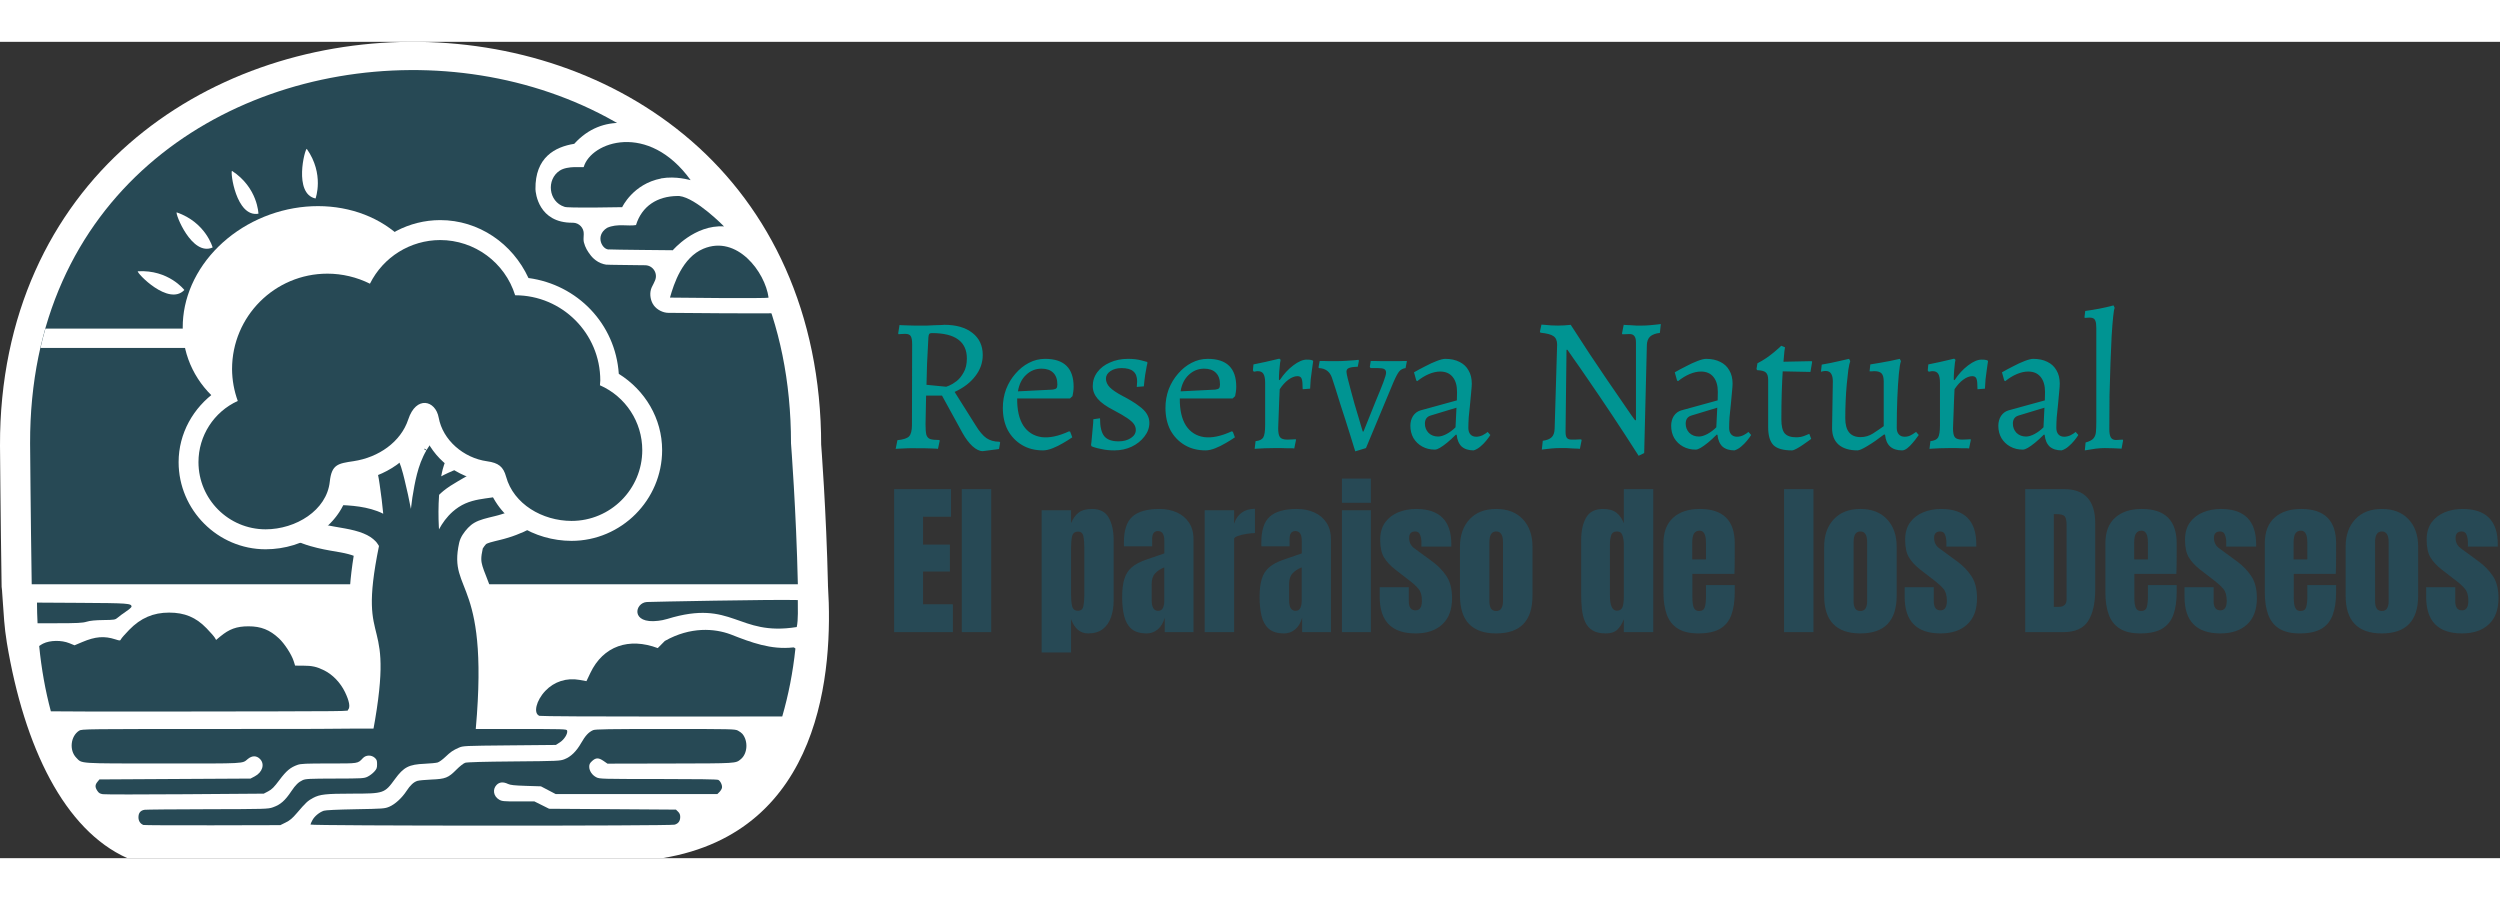 <svg width="250" height="90" viewBox="0 0 196 64" fill="none" xmlns="http://www.w3.org/2000/svg">
<rect x="0" y="0" width="196" height="64" fill="#333333" stroke="none"/>
<g clip-path="url(#clip0_3_150)">
<path d="M32.138 0.001C24.163 0.051 16.164 2.692 10.091 8.008C4.017 13.323 -0.026 21.375 0 31.651C0 31.655 0 31.659 0 31.662C0 31.662 0.043 37.255 0.127 42.725C0.201 43.934 1.17 44.892 2.374 44.948L0.168 43.034C0.116 42.681 0.152 42.891 0.155 42.941C0.155 42.992 0.163 43.076 0.17 43.181C0.183 43.39 0.203 43.689 0.232 44.063C0.289 44.813 0.331 45.869 0.539 47.12C1.905 55.323 5.058 61.79 9.97 63.992C10.006 64.008 10.05 63.995 10.09 63.995H51.964C64.479 61.921 65.328 49.215 64.914 42.666C64.914 42.663 64.906 42.66 64.906 42.658C64.906 42.65 64.906 42.643 64.914 42.635C64.785 36.787 64.371 31.46 64.371 31.46L64.38 31.645C64.38 21.191 60.326 13.089 54.231 7.791C48.135 2.493 40.117 -0.05 32.142 0.001L32.138 0.001Z" fill="white"/>
<path d="M2.36 31.485C2.36 31.485 2.402 37.071 2.486 42.528H62.552C62.425 36.76 62.015 31.485 62.015 31.485C62.023 -7.921 2.261 -7.165 2.36 31.485Z" fill="#274955"/>
<path d="M3.561 22.481C3.42 22.977 3.29 23.483 3.173 23.997H17.809V22.481H3.561Z" fill="white"/>
<path d="M52.123 46.97L51.568 47.531C49.321 46.687 47.296 47.35 46.281 49.485L45.978 50.122L45.443 50.025C44.428 49.841 43.453 50.151 42.759 50.88C42.034 51.639 41.794 52.65 42.292 52.842C42.382 52.876 46.836 52.901 52.191 52.898L61.328 52.891C61.812 51.218 62.163 49.444 62.361 47.565C62.309 47.537 62.267 47.47 62.199 47.477C60.457 47.677 58.895 47.092 57.282 46.456C56.043 45.994 54.151 45.826 52.123 46.97Z" fill="#274955"/>
<path d="M13.257 44.748C12.018 44.748 11.03 45.173 10.133 46.095C9.82 46.416 9.531 46.744 9.492 46.823C9.423 46.961 9.408 46.962 9.046 46.846C8.174 46.565 7.48 46.621 6.452 47.055L5.843 47.312L5.438 47.147C4.824 46.895 3.915 46.91 3.375 47.18C3.279 47.228 3.173 47.296 3.072 47.367C3.249 49.169 3.557 50.877 3.987 52.487C5.01 52.503 8.533 52.512 12.767 52.505C28.673 52.482 27.161 52.497 27.293 52.359C27.475 52.17 27.386 51.676 27.044 50.974C26.687 50.238 26.084 49.611 25.419 49.279C24.836 48.989 24.476 48.91 23.744 48.907L23.137 48.905L23.021 48.541C22.858 48.029 22.307 47.179 21.876 46.776C21.153 46.098 20.462 45.823 19.486 45.823C18.553 45.823 17.97 46.035 17.253 46.633L16.944 46.891L16.838 46.712C16.78 46.614 16.49 46.283 16.193 45.976C15.36 45.117 14.478 44.748 13.257 44.748Z" fill="#274955"/>
<path d="M50.719 43.917C49.763 43.969 49.404 45.662 51.608 45.391C51.819 45.365 52.056 45.325 52.317 45.245C57.483 43.653 57.8 46.631 62.464 45.88C62.59 45.342 62.547 44.318 62.548 43.764C60.594 43.707 51.02 43.9 50.719 43.917Z" fill="#274955"/>
<path d="M2.9 43.964C2.9 44.512 2.919 45.05 2.944 45.583L4.431 45.582C6.051 45.581 6.477 45.56 6.794 45.462C7.055 45.381 7.482 45.339 8.103 45.332C8.972 45.322 9.036 45.311 9.231 45.14C9.344 45.041 9.633 44.827 9.873 44.666C10.114 44.505 10.311 44.332 10.311 44.283C10.311 44.024 10.068 44.006 6.249 43.984L2.9 43.964Z" fill="#274955"/>
<path d="M33.338 18.251C33.717 19.306 33.852 20.436 33.736 21.578C33.619 22.719 33.253 23.849 32.658 24.903C32.064 25.957 31.253 26.914 30.271 27.721C29.289 28.527 28.156 29.166 26.937 29.602C24.474 30.482 21.807 30.48 19.525 29.597C17.242 28.713 15.53 27.02 14.764 24.89C13.999 22.759 14.243 20.367 15.444 18.238C16.645 16.11 18.703 14.419 21.166 13.539C22.385 13.103 23.668 12.879 24.939 12.88C26.211 12.881 27.447 13.107 28.578 13.544C29.708 13.982 30.71 14.623 31.527 15.43C32.344 16.238 32.959 17.197 33.338 18.251Z" fill="white"/>
<path d="M14.453 19.455C14.453 19.455 13.218 17.847 10.804 17.988C10.692 18.101 13.218 20.752 14.453 19.455Z" fill="white"/>
<path d="M16.671 16.122C16.671 16.122 16.14 14.163 13.855 13.369C13.708 13.43 15.038 16.849 16.671 16.122Z" fill="white"/>
<path d="M20.261 13.474C20.261 13.474 20.217 11.444 18.191 10.117C18.034 10.141 18.501 13.782 20.261 13.474Z" fill="white"/>
<path d="M24.739 12.282C24.739 12.282 25.447 10.38 24.054 8.393C23.899 8.357 22.991 11.913 24.739 12.282Z" fill="white"/>
<path d="M48.777 6.353C47.461 6.321 46.142 6.758 45.021 7.995C43.524 8.234 41.945 9.048 41.98 11.557C41.988 11.853 42.218 14.198 44.882 14.182C44.859 14.182 44.882 14.182 44.928 14.182C45.408 14.191 45.787 14.595 45.765 15.076C45.752 15.366 45.74 15.516 45.765 15.655C45.765 15.656 45.765 15.658 45.765 15.66C45.765 15.667 45.773 15.686 45.778 15.714C45.778 15.717 45.778 15.72 45.778 15.722C45.881 16.13 46.079 16.438 46.251 16.66C46.31 16.737 46.281 16.701 46.294 16.717C46.306 16.733 46.322 16.757 46.345 16.785C46.392 16.842 46.464 16.921 46.556 17.004C46.74 17.169 47.002 17.344 47.325 17.426V17.428L47.334 17.43C47.315 17.426 47.334 17.429 47.379 17.438C47.387 17.439 47.388 17.439 47.392 17.44C47.557 17.473 47.489 17.469 47.574 17.471C47.582 17.471 47.575 17.47 47.584 17.47C47.599 17.469 47.612 17.469 47.627 17.47C47.645 17.471 47.668 17.471 47.7 17.473C47.756 17.475 47.81 17.477 47.882 17.48C48.033 17.483 48.235 17.485 48.471 17.489C48.944 17.496 49.562 17.505 50.175 17.511C50.377 17.514 50.411 17.513 50.581 17.515C51.189 17.521 51.595 18.147 51.355 18.708C51.192 19.09 51.092 19.208 51.033 19.414V19.416V19.417C50.918 19.825 51.011 20.331 51.264 20.67C51.516 21.008 51.973 21.243 52.394 21.247C52.394 21.247 54.662 21.271 56.942 21.282C58.082 21.288 59.226 21.289 60.096 21.285C60.419 21.284 60.657 21.28 60.895 21.276C58.68 14.475 54.248 9.509 48.774 6.354C49.188 5.875 49.809 6.893 48.766 6.354L48.777 6.353Z" fill="white"/>
<path d="M32.592 19.664L29.517 20.227L27.795 20.541L27.89 22.281L27.887 22.178C27.887 22.496 27.887 22.361 27.895 22.235L27.891 22.288V22.339C27.892 22.319 27.891 22.371 27.866 22.46V22.463L27.864 22.466C27.842 22.544 27.77 22.731 27.639 22.962C27.497 23.211 27.267 23.559 26.989 23.982C26.89 24.133 26.774 24.31 26.669 24.47C26.595 24.375 26.533 24.277 26.507 24.227C26.507 24.227 26.505 24.226 26.505 24.226C26.493 24.201 26.479 24.166 26.455 24.109L26.453 24.106C26.452 24.104 26.452 24.104 26.451 24.101L26.45 24.095L26.445 24.081C26.423 24.009 26.426 24.012 26.426 24.012L26.066 22.474L22.871 22.613L22.658 24.195C22.658 24.195 22.657 24.202 22.653 24.23L22.65 24.253L22.647 24.275C22.656 24.194 22.635 24.358 22.623 24.516C22.612 24.652 22.609 24.772 22.609 24.889V24.904V24.922C22.612 25.093 22.625 25.262 22.647 25.435L22.65 25.454L22.652 25.475C22.671 25.611 22.704 25.799 22.758 26.014C22.821 26.277 22.895 26.477 22.953 26.631L22.954 26.64L22.958 26.648C23.04 26.863 23.132 27.055 23.223 27.235V27.236C23.351 27.489 23.474 27.676 23.568 27.82L23.576 27.831L23.584 27.843C23.844 28.227 24.119 28.538 24.369 28.798C24.443 28.875 24.499 28.921 24.569 28.989C24.568 29.047 24.559 29.083 24.56 29.144C24.561 29.254 24.567 29.358 24.566 29.338C24.566 29.339 24.566 29.348 24.566 29.348V29.353L24.57 29.396V29.41H24.571C24.574 29.448 24.575 29.483 24.576 29.493C24.582 29.562 24.583 29.552 24.584 29.563C24.586 29.575 24.587 29.584 24.589 29.593C24.59 29.598 24.589 29.603 24.591 29.613C24.591 29.615 24.593 29.622 24.594 29.625L24.596 29.635C24.596 29.637 24.595 29.637 24.596 29.64C24.596 29.641 24.597 29.644 24.597 29.646L24.605 29.708L22.339 30.634L22.415 30.969C22.143 30.569 21.836 30.117 21.659 29.858L21.656 29.853L21.651 29.848C21.359 29.427 21.194 29.189 21.194 29.189L20.211 27.767L17.138 29.496L18.157 31.826L18.159 31.831C18.362 32.288 18.661 32.97 19.031 33.783C19.211 34.182 19.407 34.615 19.613 35.071V35.073C19.826 35.541 20.101 36.144 20.519 36.786L20.522 36.792L20.527 36.799C20.732 37.109 20.998 37.471 21.351 37.828L21.359 37.838L21.48 37.956L21.577 38.047L21.613 38.082L21.62 38.087L22.433 37.138L22.476 37.17L21.688 38.147C21.688 38.147 22.129 37.603 22.479 37.172L22.508 37.191C22.146 37.623 21.697 38.157 21.702 38.161C21.717 38.174 21.718 38.174 21.721 38.176C21.732 38.185 21.733 38.187 21.737 38.19C21.739 38.192 21.741 38.193 21.743 38.195L22.409 37.42L21.799 38.238L21.85 38.279C21.984 38.393 22.098 38.473 22.187 38.535C22.191 38.536 22.196 38.541 22.198 38.542C22.287 38.606 22.385 38.668 22.489 38.731C23.319 39.246 24.156 39.504 24.863 39.674C25.594 39.853 26.239 39.94 26.697 40.026H26.704L26.709 40.028C27.151 40.109 27.502 40.206 27.73 40.294C27.157 43.866 27.411 45.783 27.69 46.932C28.005 48.227 28.273 49.287 27.197 54.659L26.74 56.943H38.897L39.078 55.236C39.787 48.487 39.246 45.202 38.575 43.158C38.239 42.136 37.935 41.502 37.827 41.11C37.718 40.718 37.678 40.491 37.855 39.688C37.834 39.782 37.9 39.61 38.071 39.419C38.094 39.396 38.117 39.374 38.118 39.373L38.127 39.367L38.128 39.365L38.153 39.351C38.163 39.345 38.27 39.294 38.445 39.242L38.449 39.241H38.452C38.633 39.186 38.914 39.121 39.261 39.035L39.264 39.033H39.269C39.42 38.995 39.624 38.944 39.862 38.868L39.876 38.863C40.035 38.814 40.236 38.751 40.464 38.662L40.469 38.66C41.27 38.359 42.018 37.965 42.699 37.5L42.7 37.498L42.702 37.497C43.386 37.027 43.993 36.491 44.518 35.917C45.051 35.334 45.488 34.715 45.843 34.094C46.203 33.464 46.456 32.856 46.646 32.331C46.829 31.836 46.968 31.414 47.079 31.125L47.08 31.12L47.082 31.114C47.197 30.809 47.307 30.567 47.388 30.413L47.398 30.393L47.407 30.376C47.418 30.355 47.463 30.276 47.515 30.185C47.548 30.133 47.583 30.081 47.585 30.078C47.658 29.977 47.705 29.909 47.705 29.909L48.752 28.476L46.005 26.132L44.767 27.389C44.767 27.389 44.746 27.409 44.745 27.411L42.423 25.469L41.352 26.43C41.358 26.421 41.367 26.414 41.373 26.406L41.376 26.401C41.577 26.123 41.754 25.844 41.909 25.564L41.911 25.559C42.075 25.27 42.2 25.006 42.296 24.794L42.299 24.788L42.303 24.782C42.409 24.545 42.5 24.319 42.577 24.106L42.579 24.1L42.582 24.092C42.639 23.93 42.691 23.777 42.74 23.617L42.749 23.588C42.796 23.438 42.833 23.304 42.839 23.284L42.841 23.279L42.842 23.274C42.861 23.207 42.872 23.169 42.872 23.169L43.34 21.487L40.089 20.254L39.317 21.774C39.317 21.774 39.301 21.806 39.271 21.865C39.225 21.954 39.203 21.999 39.173 22.055L39.163 22.072L39.154 22.09C39.124 22.146 39.06 22.258 38.979 22.396C38.896 22.53 38.818 22.656 38.74 22.77C38.636 22.921 38.54 23.052 38.448 23.162L38.445 23.167L38.442 23.172C38.313 23.33 38.195 23.464 38.086 23.572L38.077 23.582L38.067 23.591C37.95 23.711 37.822 23.826 37.69 23.927L37.669 23.942L37.65 23.958C37.644 23.963 37.563 24.021 37.484 24.077L37.319 24.186C37.317 24.186 37.291 24.201 37.255 24.222C37.065 24.331 36.855 24.441 36.628 24.555L36.623 24.558L36.616 24.562C36.455 24.644 36.262 24.751 36.075 24.852C36.019 24.754 35.923 24.611 35.88 24.528L35.877 24.522L35.876 24.515C35.718 24.218 35.61 23.956 35.55 23.762C35.55 23.761 35.55 23.76 35.55 23.76C35.499 23.585 35.486 23.445 35.485 23.411V23.354L35.484 23.381C35.498 23.181 35.517 23.169 35.468 23.432L35.473 23.408L35.476 23.384C35.507 23.187 35.535 23.095 35.474 23.323L35.479 23.304L35.483 23.295L35.481 23.277C35.487 23.347 35.484 23.274 35.484 23.287C35.517 23.151 35.535 23.078 35.535 23.078L35.923 21.484L32.661 20.137L32.029 21.508L32.592 19.664ZM21.797 38.238C21.793 38.235 21.787 38.23 21.778 38.224L21.78 38.225C21.783 38.228 21.788 38.232 21.788 38.232L21.797 38.238ZM21.778 38.224C21.775 38.221 21.775 38.221 21.772 38.219L21.773 38.22L21.778 38.224ZM31.776 22.023L31.781 22.056C31.781 22.059 31.781 22.059 31.78 22.061C31.779 22.054 31.778 22.059 31.776 22.052C31.776 22.044 31.778 22.03 31.776 22.023ZM31.683 22.125L31.688 22.206L31.683 22.307C31.68 22.259 31.683 22.07 31.683 22.178V22.125ZM31.662 22.366C31.66 22.373 31.663 22.367 31.661 22.374C31.66 22.375 31.65 22.4 31.65 22.401L31.662 22.366ZM31.483 23.078C31.481 23.091 31.486 23.106 31.483 23.119C31.475 23.17 31.472 23.147 31.466 23.212L31.483 23.078ZM31.686 23.435C31.686 23.444 31.691 23.453 31.691 23.462C31.692 23.519 31.685 23.49 31.691 23.569L31.686 23.435ZM31.517 23.512L31.515 23.518C31.515 23.516 31.514 23.515 31.515 23.513C31.515 23.512 31.517 23.512 31.517 23.512ZM31.713 23.606C31.715 23.637 31.727 23.67 31.729 23.701L31.688 23.708C31.694 23.674 31.707 23.639 31.713 23.606ZM35.245 23.609C35.24 23.638 35.227 23.715 35.246 23.625L35.237 23.663L35.242 23.615L35.243 23.612L35.245 23.609ZM31.474 23.612C31.471 23.656 31.472 23.703 31.47 23.747L31.41 23.759C31.427 23.709 31.459 23.662 31.474 23.612ZM31.458 24.63C31.522 25.193 31.658 25.721 31.831 26.242C31.831 26.244 31.831 26.246 31.832 26.248C31.832 26.249 31.834 26.25 31.834 26.251C32.017 26.811 32.237 27.317 32.43 27.776C32.614 28.227 32.767 28.628 32.844 28.946V28.951L32.846 28.956C32.917 29.247 32.9 29.474 32.898 29.488C32.898 29.489 32.898 29.489 32.898 29.49C32.895 29.496 32.898 29.492 32.895 29.5L32.886 29.52L32.885 29.522C32.884 29.523 32.875 29.539 32.866 29.555C32.822 29.627 32.7 29.793 32.523 30.019V30.021L32.522 30.022C32.433 30.136 32.327 30.272 32.214 30.425C32.212 30.428 32.212 30.428 32.211 30.43C32.207 30.436 32.203 30.439 32.2 30.445C32.11 30.565 32.054 30.652 32.016 30.709C31.634 30.326 31.225 29.957 30.996 29.801L30.99 29.796L30.983 29.791C30.68 29.588 30.504 29.474 30.346 29.35L30.344 29.348L30.341 29.346C30.174 29.217 30.015 29.075 29.863 28.924L29.858 28.919C29.857 28.918 29.855 28.916 29.854 28.915C29.763 28.822 29.723 28.77 29.654 28.691C29.692 28.596 29.714 28.531 29.779 28.392V28.39L29.781 28.387C29.907 28.117 30.03 27.855 30.15 27.598L30.152 27.593L30.154 27.59C30.391 27.075 30.615 26.588 30.823 26.138L30.824 26.137V26.135C31.02 25.709 31.239 25.263 31.428 24.745L31.43 24.74C31.444 24.703 31.445 24.668 31.458 24.63ZM40.029 26.93L39.991 26.96C39.996 26.956 40.001 26.951 40.007 26.946C40.017 26.938 40.018 26.939 40.029 26.93ZM40.306 27.62C40.291 27.645 40.296 27.632 40.278 27.662L40.271 27.671L40.267 27.681C40.228 27.748 40.176 27.837 40.119 27.944L40.087 28.003L40.06 28.063C40.025 28.143 39.989 28.223 39.953 28.304L39.935 28.344L39.919 28.385C39.847 28.568 39.816 28.68 39.799 28.73L39.788 28.76L39.778 28.792C39.741 28.913 39.733 28.96 39.716 29.031L38.744 28.798C38.828 28.742 38.882 28.702 38.982 28.636L38.985 28.634L38.989 28.631C39.209 28.482 39.495 28.295 39.81 28.046L39.816 28.041L39.823 28.036C39.866 28.001 39.946 27.941 40.051 27.85L40.059 27.843L40.246 27.678L40.269 27.657C40.278 27.648 40.296 27.63 40.306 27.62ZM29.591 29.044C29.593 29.074 29.593 29.229 29.593 29.228C29.593 29.228 29.587 29.228 29.587 29.228C29.589 29.14 29.591 29.076 29.591 29.044ZM28.137 29.228C28.218 29.239 28.26 29.245 28.362 29.259C28.362 29.259 28.358 29.448 28.358 29.448C28.358 29.448 28.355 29.467 28.354 29.474C28.211 29.402 28.153 29.373 28.053 29.323L28.112 29.232L28.137 29.228ZM28.399 29.264C28.79 29.316 28.985 29.342 29.236 29.375C29.336 29.39 29.574 29.426 29.574 29.426L29.563 29.488L29.395 29.995C29.395 29.995 28.985 29.789 28.575 29.584C28.542 29.53 28.496 29.477 28.464 29.418C28.432 29.357 28.416 29.309 28.399 29.264ZM27.298 29.416L27.439 29.493C27.405 29.54 27.383 29.568 27.341 29.625C27.221 29.581 27.211 29.577 27.1 29.536C27.192 29.48 27.225 29.461 27.298 29.416ZM32.929 29.434C32.854 29.577 32.852 29.578 32.918 29.461L32.912 29.474L32.92 29.453L32.929 29.434ZM25.836 29.533C25.838 29.543 25.84 29.555 25.846 29.582C25.846 29.586 25.853 29.606 25.855 29.614L25.884 29.726C25.78 29.801 25.772 29.805 25.662 29.885L25.519 29.649C25.677 29.591 25.692 29.586 25.836 29.533ZM32.798 29.764C32.798 29.764 32.796 29.77 32.796 29.77C32.796 29.77 32.796 29.773 32.796 29.773C32.796 29.773 32.794 29.773 32.794 29.773C32.797 29.765 32.795 29.776 32.796 29.77C32.798 29.766 32.795 29.77 32.796 29.767C32.797 29.766 32.798 29.765 32.798 29.764ZM39.559 30.763C39.56 30.768 39.562 30.785 39.563 30.79C39.564 30.809 39.562 30.807 39.564 30.827L39.559 30.763ZM33.288 31.887L33.673 32.166L33.259 31.951C33.271 31.922 33.282 31.899 33.288 31.887ZM33.202 32.083C33.197 32.096 33.195 32.108 33.19 32.121C33.19 32.12 33.193 32.107 33.193 32.107C33.193 32.107 33.201 32.087 33.202 32.083ZM31.033 32.29L31.049 32.316C31.045 32.309 31.041 32.311 31.038 32.304C31.034 32.3 31.036 32.295 31.033 32.29ZM39.845 33.943L39.828 33.962C39.831 33.959 39.832 33.954 39.836 33.951C39.839 33.947 39.842 33.946 39.845 33.943ZM32.156 36.902L32.032 37.6L32.516 37.341C32.52 37.586 32.497 37.881 32.509 38.109C32.513 38.194 32.518 38.275 32.523 38.353L32.977 44.954L34.295 42.487C34.515 43.16 34.76 43.718 34.969 44.353C35.406 45.683 35.724 48.259 35.365 53.127H31.207C31.739 49.455 31.672 47.24 31.377 46.025C31.015 44.538 30.7 44.18 31.572 39.908L31.573 39.899L32.263 40.245L31.945 36.91L32.156 36.902ZM22.443 37.126C22.457 37.139 22.476 37.156 22.479 37.159C22.472 37.153 22.462 37.145 22.443 37.127C22.442 37.127 22.443 37.126 22.443 37.126ZM30.059 37.212L30.081 37.226C30.077 37.223 30.073 37.222 30.069 37.22C30.065 37.217 30.063 37.214 30.059 37.212ZM22.568 37.234C22.317 37.566 22.089 37.866 22 37.983C22.131 37.805 22.237 37.662 22.462 37.357L22.568 37.234ZM23.393 37.672C23.397 37.674 23.401 37.674 23.405 37.675C23.417 37.68 23.425 37.685 23.437 37.69L23.393 37.672ZM29.855 39.033L29.886 39.051C29.846 39.075 29.795 39.105 29.766 39.123C29.809 39.079 29.812 39.076 29.855 39.033Z" fill="white"/>
<path d="M29.856 22.104L29.782 22.117L29.785 22.177C29.785 22.216 29.794 22.274 29.789 22.35C29.788 22.5 29.767 22.721 29.69 22.989C29.614 23.257 29.481 23.569 29.288 23.909C29.094 24.248 28.846 24.618 28.573 25.034C28.3 25.448 28.005 25.896 27.694 26.369C27.539 26.607 27.38 26.851 27.217 27.101C27.2 27.126 27.184 27.153 27.167 27.178C27.104 27.144 27.037 27.108 26.964 27.067C26.786 26.965 26.582 26.845 26.374 26.707C26.27 26.638 26.166 26.563 26.061 26.485C25.956 26.407 25.855 26.323 25.753 26.239C25.647 26.148 25.559 26.066 25.463 25.973C25.371 25.88 25.284 25.785 25.205 25.687C25.048 25.492 24.917 25.291 24.822 25.108C24.775 25.016 24.738 24.928 24.704 24.849C24.674 24.77 24.648 24.699 24.631 24.639C24.594 24.52 24.578 24.448 24.578 24.448L24.54 24.45C24.54 24.45 24.537 24.468 24.532 24.502C24.528 24.536 24.519 24.587 24.516 24.652C24.51 24.717 24.508 24.796 24.508 24.888C24.509 24.98 24.517 25.084 24.531 25.197C24.547 25.31 24.568 25.433 24.601 25.561C24.631 25.691 24.678 25.823 24.729 25.959C24.782 26.095 24.845 26.232 24.914 26.369C24.983 26.505 25.073 26.646 25.154 26.77C25.329 27.029 25.533 27.264 25.732 27.471C25.932 27.678 26.128 27.858 26.297 28.007C26.415 28.111 26.518 28.199 26.605 28.271C26.581 28.34 26.558 28.409 26.538 28.483C26.514 28.579 26.493 28.679 26.479 28.782C26.465 28.887 26.456 28.987 26.458 29.119C26.458 29.191 26.462 29.221 26.463 29.262L26.465 29.292L26.466 29.307C26.462 29.288 26.47 29.341 26.47 29.341L26.471 29.351L26.482 29.435C26.5 29.545 26.524 29.653 26.555 29.756C26.617 29.963 26.701 30.153 26.794 30.328C26.984 30.678 27.183 30.959 27.404 31.244C27.625 31.528 27.865 31.799 28.122 32.055C28.372 32.309 28.674 32.561 28.911 32.755C29.15 32.953 29.321 33.126 29.406 33.272C29.494 33.42 29.567 33.619 29.622 33.867C29.65 33.99 29.675 34.126 29.698 34.268C29.721 34.418 29.744 34.567 29.767 34.715C29.887 35.518 29.978 36.287 30.045 36.997C30.042 36.995 30.039 36.993 30.035 36.992C29.735 36.841 29.424 36.727 29.113 36.64C28.492 36.466 27.872 36.387 27.272 36.345C27.022 36.33 26.781 36.317 26.544 36.304C26.557 36.18 26.58 36.025 26.585 35.828C26.587 35.728 26.583 35.616 26.563 35.496C26.544 35.373 26.506 35.255 26.465 35.159C26.425 35.061 26.383 34.979 26.345 34.906C26.306 34.831 26.267 34.755 26.228 34.678C26.148 34.526 26.069 34.37 25.984 34.216C25.818 33.907 25.644 33.602 25.483 33.315C25.323 33.027 25.168 32.761 25.035 32.533C24.904 32.304 24.79 32.115 24.711 31.983C24.631 31.851 24.585 31.775 24.585 31.775L24.55 31.79C24.55 31.79 24.57 31.876 24.604 32.027C24.64 32.177 24.689 32.392 24.754 32.648C24.817 32.904 24.891 33.204 24.977 33.522C25.061 33.84 25.148 34.181 25.244 34.519C25.29 34.688 25.342 34.855 25.39 35.021C25.415 35.103 25.44 35.185 25.465 35.266C25.49 35.349 25.511 35.42 25.523 35.477C25.535 35.536 25.536 35.575 25.532 35.609C25.529 35.645 25.523 35.688 25.512 35.737C25.491 35.835 25.454 35.954 25.416 36.085C25.403 36.13 25.39 36.173 25.378 36.215C24.92 36.159 24.493 36.063 24.112 35.906C24.056 35.885 24.003 35.86 23.952 35.834C23.899 35.809 23.846 35.783 23.797 35.753L23.722 35.71L23.703 35.699L23.698 35.697C23.694 35.694 23.718 35.713 23.705 35.703L23.694 35.696L23.65 35.666L23.565 35.608L23.502 35.562C23.32 35.431 23.14 35.257 22.976 35.075C22.642 34.709 22.36 34.278 22.078 33.865C21.797 33.448 21.532 33.055 21.287 32.691C20.798 31.963 20.381 31.362 20.092 30.939C19.801 30.518 19.634 30.277 19.634 30.277L19.568 30.315L19.891 31.052C20.099 31.52 20.392 32.192 20.756 32.99C20.937 33.39 21.133 33.823 21.34 34.281C21.548 34.74 21.779 35.238 22.106 35.742C22.273 35.994 22.457 36.242 22.696 36.484L22.791 36.578L22.87 36.652L22.909 36.688L22.919 36.697C22.91 36.69 22.936 36.712 22.936 36.712L22.943 36.716L22.967 36.736L23.066 36.816C23.131 36.871 23.199 36.92 23.269 36.968C23.337 37.017 23.408 37.065 23.48 37.107C24.057 37.466 24.696 37.673 25.304 37.819C25.912 37.969 26.514 38.049 27.048 38.151C27.582 38.248 28.075 38.37 28.488 38.538C28.695 38.621 28.88 38.716 29.038 38.82C29.193 38.919 29.341 39.049 29.411 39.124C29.454 39.17 29.496 39.216 29.538 39.261L29.553 39.279L29.561 39.287C29.59 39.316 29.527 39.252 29.535 39.26L29.536 39.263L29.553 39.287L29.587 39.334C29.636 39.392 29.67 39.464 29.712 39.526C27.901 48.403 31.263 44.02 29.057 55.035H37.187C38.572 41.855 35.089 43.391 35.999 39.274C36.097 38.832 36.385 38.433 36.69 38.106C36.767 38.026 36.847 37.95 36.933 37.881C36.988 37.835 37.117 37.744 37.204 37.697C37.399 37.585 37.636 37.491 37.908 37.411C38.179 37.33 38.481 37.262 38.804 37.182C38.973 37.139 39.13 37.101 39.301 37.044C39.468 36.992 39.636 36.94 39.798 36.875C40.453 36.629 41.07 36.304 41.629 35.922C42.188 35.538 42.687 35.096 43.118 34.626C43.55 34.153 43.904 33.654 44.195 33.144C44.482 32.642 44.692 32.139 44.859 31.68C45.029 31.22 45.165 30.801 45.304 30.438C45.441 30.075 45.578 29.767 45.707 29.521C45.769 29.396 45.834 29.292 45.887 29.197C45.946 29.107 45.993 29.03 46.036 28.968C46.125 28.846 46.172 28.78 46.172 28.78L46.115 28.731C46.115 28.731 46.058 28.788 45.952 28.896C45.9 28.951 45.839 29.024 45.765 29.109C45.697 29.196 45.613 29.294 45.533 29.413C45.366 29.646 45.182 29.943 44.992 30.293C44.801 30.642 44.602 31.042 44.383 31.467C44.165 31.892 43.91 32.332 43.591 32.755C43.502 32.873 43.407 32.991 43.307 33.108C43.301 33.037 43.292 32.965 43.28 32.891C43.258 32.79 43.232 32.684 43.193 32.579C43.12 32.367 43.007 32.178 42.908 32.005C42.859 31.925 42.809 31.845 42.759 31.762C42.713 31.682 42.667 31.6 42.62 31.518C42.586 31.441 42.546 31.373 42.51 31.289C42.475 31.205 42.435 31.122 42.407 31.034L42.36 30.904L42.321 30.772C42.293 30.683 42.274 30.594 42.252 30.505C42.212 30.326 42.183 30.146 42.163 29.97C42.157 29.882 42.15 29.794 42.146 29.708C42.148 29.623 42.146 29.538 42.149 29.455C42.156 29.374 42.159 29.293 42.168 29.215C42.18 29.137 42.191 29.062 42.201 28.99C42.218 28.92 42.232 28.851 42.246 28.784C42.261 28.718 42.283 28.658 42.3 28.599C42.316 28.54 42.336 28.487 42.358 28.439C42.377 28.389 42.395 28.343 42.411 28.302C42.446 28.22 42.481 28.159 42.501 28.114C42.522 28.07 42.533 28.047 42.533 28.047L42.464 27.989C42.464 27.989 42.444 28.006 42.407 28.04C42.37 28.074 42.314 28.123 42.248 28.192C42.188 28.264 42.102 28.346 42.03 28.459C41.993 28.515 41.948 28.572 41.91 28.637C41.872 28.703 41.832 28.773 41.792 28.847C41.758 28.924 41.722 29.004 41.685 29.087C41.652 29.171 41.624 29.261 41.592 29.354C41.564 29.447 41.543 29.544 41.518 29.645C41.499 29.745 41.483 29.849 41.466 29.955C41.459 30.061 41.446 30.171 41.443 30.281C41.443 30.391 41.439 30.504 41.452 30.616C41.46 30.729 41.469 30.844 41.492 30.956L41.522 31.127L41.563 31.295C41.589 31.408 41.629 31.517 41.665 31.627C41.699 31.737 41.755 31.852 41.802 31.962C41.827 32.014 41.849 32.054 41.873 32.101L41.908 32.168L41.925 32.201L41.954 32.25C42.01 32.345 42.067 32.43 42.119 32.509C42.227 32.665 42.31 32.799 42.369 32.918C42.428 33.038 42.469 33.161 42.494 33.281C42.52 33.4 42.532 33.514 42.534 33.616C42.536 33.719 42.529 33.809 42.521 33.884C42.519 33.893 42.518 33.899 42.518 33.907C42.5 33.922 42.484 33.939 42.466 33.954C42.037 34.326 41.554 34.662 41.034 34.937C40.513 35.211 39.956 35.425 39.388 35.566C39.247 35.606 39.103 35.632 38.96 35.659C38.822 35.688 38.664 35.711 38.52 35.731C38.217 35.775 37.892 35.813 37.548 35.878C37.206 35.942 36.841 36.035 36.479 36.194C36.286 36.28 36.153 36.353 35.956 36.479C35.791 36.587 35.639 36.706 35.495 36.831C35.025 37.249 34.679 37.732 34.418 38.221C34.413 38.15 34.409 38.08 34.405 38.007C34.366 37.27 34.362 36.422 34.425 35.515C34.526 35.413 34.643 35.31 34.77 35.203C34.928 35.075 35.106 34.947 35.298 34.819C35.492 34.692 35.701 34.567 35.919 34.44C36.14 34.312 36.364 34.181 36.589 34.051C36.704 33.983 36.819 33.915 36.933 33.847C37.043 33.779 37.152 33.709 37.267 33.632C37.489 33.481 37.701 33.328 37.898 33.165C38.093 33 38.279 32.838 38.437 32.663C38.596 32.49 38.736 32.317 38.849 32.146C38.877 32.103 38.905 32.062 38.932 32.021C38.956 31.978 38.98 31.936 39.003 31.896C39.051 31.817 39.086 31.735 39.12 31.66C39.157 31.586 39.18 31.512 39.205 31.445C39.232 31.38 39.248 31.316 39.263 31.259C39.297 31.147 39.311 31.056 39.321 30.995C39.332 30.934 39.338 30.902 39.338 30.902L39.301 30.893C39.301 30.893 39.289 30.923 39.266 30.98C39.243 31.036 39.212 31.119 39.158 31.218C39.132 31.268 39.105 31.324 39.067 31.38C39.03 31.436 38.996 31.5 38.947 31.56C38.901 31.622 38.854 31.689 38.796 31.753C38.768 31.786 38.74 31.819 38.711 31.854C38.679 31.886 38.647 31.919 38.614 31.952C38.483 32.087 38.327 32.218 38.154 32.346C37.983 32.474 37.79 32.596 37.588 32.713C37.385 32.83 37.164 32.937 36.941 33.038C36.825 33.087 36.709 33.137 36.592 33.187C36.475 33.235 36.357 33.283 36.239 33.33C35.759 33.521 35.267 33.721 34.807 33.95C34.733 33.987 34.663 34.026 34.591 34.065C34.624 33.881 34.66 33.7 34.706 33.524C34.771 33.279 34.848 33.041 34.949 32.819L34.986 32.736C34.976 32.754 34.986 32.738 34.984 32.739L34.987 32.733L34.994 32.72L35.006 32.695L35.032 32.645L35.12 32.478C35.184 32.36 35.257 32.235 35.334 32.105C35.488 31.843 35.66 31.552 35.806 31.219C35.842 31.135 35.877 31.049 35.908 30.96C35.924 30.916 35.938 30.87 35.952 30.825L35.963 30.791L35.978 30.74L35.982 30.727L35.993 30.672L36.017 30.562C36.025 30.524 36.032 30.496 36.041 30.438C36.057 30.335 36.072 30.232 36.083 30.131C36.105 29.855 36.092 29.585 36.055 29.329H36.144C36.144 29.329 36.143 29.294 36.139 29.228C36.139 29.214 36.137 29.186 36.138 29.179C36.138 29.17 36.139 29.161 36.139 29.151C36.139 29.139 36.137 29.131 36.139 29.115C36.14 29.097 36.142 29.078 36.144 29.059C36.154 28.979 36.17 28.88 36.212 28.763C36.253 28.646 36.316 28.512 36.407 28.37C36.498 28.227 36.616 28.077 36.762 27.931C36.798 27.894 36.835 27.858 36.875 27.822L36.904 27.795L36.911 27.788C36.917 27.783 36.905 27.793 36.907 27.791L36.91 27.79L36.915 27.786L36.933 27.77L37.005 27.709C37.048 27.674 37.092 27.639 37.136 27.603C37.183 27.567 37.23 27.53 37.281 27.493C37.478 27.346 37.7 27.201 37.931 27.047C38.161 26.892 38.403 26.731 38.637 26.546C38.698 26.498 38.75 26.458 38.816 26.401L38.974 26.262C39.084 26.159 39.198 26.051 39.294 25.944C39.495 25.732 39.675 25.509 39.834 25.285C39.995 25.062 40.136 24.839 40.256 24.621C40.379 24.405 40.479 24.193 40.569 23.997C40.657 23.801 40.73 23.619 40.789 23.455C40.847 23.291 40.896 23.148 40.931 23.029C40.969 22.911 40.994 22.817 41.013 22.753C41.031 22.689 41.04 22.655 41.04 22.655L41.005 22.642C41.005 22.642 40.989 22.673 40.959 22.732C40.929 22.791 40.887 22.878 40.827 22.985C40.77 23.093 40.695 23.223 40.609 23.369C40.52 23.514 40.42 23.677 40.303 23.848C40.185 24.019 40.055 24.201 39.905 24.383C39.757 24.565 39.596 24.752 39.416 24.931C39.239 25.111 39.045 25.285 38.838 25.443C38.734 25.527 38.632 25.594 38.527 25.669L38.352 25.784C38.307 25.813 38.242 25.85 38.188 25.882C37.959 26.013 37.72 26.138 37.474 26.262C37.23 26.387 36.982 26.514 36.74 26.654C36.679 26.689 36.619 26.726 36.56 26.762C36.501 26.798 36.435 26.842 36.379 26.878L36.301 26.931L36.282 26.944L36.255 26.963L36.212 26.995C36.155 27.036 36.1 27.079 36.046 27.123C35.84 27.29 35.658 27.472 35.503 27.66C35.322 27.292 35.125 26.955 34.931 26.642C34.65 26.197 34.397 25.799 34.194 25.41C33.99 25.023 33.835 24.656 33.733 24.319C33.631 23.983 33.586 23.677 33.584 23.423C33.58 23.36 33.586 23.3 33.588 23.243C33.592 23.187 33.589 23.133 33.598 23.084C33.614 22.986 33.62 22.9 33.637 22.833C33.67 22.698 33.688 22.626 33.688 22.626L33.618 22.597C33.618 22.597 33.586 22.667 33.525 22.798C33.494 22.863 33.471 22.95 33.434 23.05C33.415 23.1 33.407 23.156 33.392 23.215C33.379 23.275 33.361 23.338 33.354 23.406C33.307 23.677 33.296 24.017 33.34 24.399C33.383 24.783 33.487 25.205 33.635 25.649C33.779 26.093 33.98 26.562 34.178 27.033C34.372 27.504 34.567 27.995 34.688 28.497C34.811 28.997 34.849 29.506 34.745 29.942C34.731 29.987 34.717 30.029 34.705 30.073C34.703 30.088 34.685 30.131 34.673 30.164L34.634 30.269L34.614 30.322L34.609 30.335C34.606 30.345 34.628 30.274 34.617 30.306L34.615 30.311L34.606 30.329C34.593 30.354 34.583 30.378 34.569 30.403C34.544 30.452 34.515 30.502 34.485 30.552C34.362 30.754 34.199 30.965 34.015 31.2C33.923 31.318 33.826 31.442 33.728 31.576C33.682 31.637 33.626 31.723 33.579 31.792L33.511 31.896L33.442 32.01C33.259 32.316 33.113 32.634 32.989 32.95C32.747 33.584 32.605 34.21 32.492 34.789C32.368 35.42 32.279 36.034 32.215 36.616C32.078 35.897 31.913 35.125 31.715 34.324C31.676 34.169 31.637 34.013 31.597 33.856C31.554 33.691 31.507 33.519 31.446 33.337C31.326 32.976 31.156 32.567 30.858 32.192C30.558 31.815 30.215 31.573 29.931 31.38C29.641 31.186 29.418 31.042 29.18 30.855C28.947 30.674 28.724 30.476 28.514 30.266C28.307 30.056 28.095 29.826 27.946 29.623C27.872 29.52 27.81 29.421 27.765 29.325C27.742 29.277 27.724 29.23 27.708 29.184L27.698 29.149L27.696 29.145C27.695 29.138 27.702 29.188 27.698 29.164L27.695 29.149L27.69 29.119C27.682 29.081 27.673 29.033 27.674 29.025C27.667 28.998 27.662 28.939 27.661 28.887C27.66 28.833 27.664 28.777 27.67 28.719C27.682 28.604 27.709 28.481 27.747 28.355C27.823 28.103 27.938 27.843 28.063 27.578C28.189 27.308 28.312 27.044 28.432 26.787C28.67 26.272 28.895 25.784 29.102 25.335C29.308 24.887 29.508 24.47 29.65 24.08C29.794 23.691 29.882 23.334 29.915 23.036C29.951 22.737 29.931 22.5 29.905 22.343C29.896 22.265 29.877 22.206 29.869 22.166C29.86 22.126 29.856 22.106 29.856 22.106L29.856 22.104Z" fill="#274955"/>
<path d="M34.506 13.976C32.067 13.981 29.85 15.186 28.412 17.097C27.523 16.811 26.609 16.611 25.67 16.611C25.669 16.611 25.669 16.611 25.668 16.611C20.702 16.611 16.636 20.676 16.636 25.657C16.636 25.66 16.636 25.663 16.636 25.666C16.64 26.261 16.828 26.827 16.948 27.407C15.152 28.67 14.003 30.7 14.003 32.95C14.003 36.709 17.079 39.784 20.825 39.784C20.826 39.784 20.827 39.784 20.828 39.784C22.332 39.781 23.807 39.331 25.024 38.48C26.241 37.63 27.225 36.301 27.401 34.658C27.416 34.525 27.41 34.542 27.414 34.497C27.402 34.526 27.458 34.497 27.955 34.422C30.188 34.088 32.236 32.752 33.194 30.652C33.955 32.678 35.798 34.133 37.983 34.435C38.287 34.477 38.294 34.526 38.212 34.459C38.129 34.392 38.118 34.296 38.177 34.51C38.991 37.485 41.926 39.117 44.802 39.124C44.803 39.124 44.804 39.124 44.805 39.124C48.707 39.124 51.911 35.923 51.911 32.008C51.91 29.53 50.572 27.313 48.513 26.028C48.252 22.109 45.268 19.033 41.432 18.517C40.184 15.811 37.538 13.977 34.509 13.976C34.508 13.976 34.507 13.976 34.506 13.976ZM34.509 17.105H34.512C36.534 17.106 38.302 18.413 38.902 20.337C39.001 20.655 39.198 20.933 39.466 21.13C39.733 21.327 40.056 21.433 40.387 21.433C43.232 21.434 45.496 23.704 45.503 26.538C45.499 26.615 45.495 26.694 45.487 26.771C45.455 27.1 45.527 27.431 45.693 27.717C45.86 28.002 46.112 28.227 46.413 28.36C47.868 28.999 48.796 30.425 48.797 32.008C48.797 34.223 47.034 35.993 44.81 35.995C44.81 35.995 44.809 35.995 44.809 35.995C43.117 35.991 41.538 34.992 41.179 33.68C41.023 33.111 40.717 32.471 40.169 32.026C39.62 31.58 38.994 31.416 38.407 31.335C37.18 31.166 36.103 30.154 35.927 29.187C35.705 27.972 34.782 26.831 33.431 26.75C32.079 26.669 30.968 27.778 30.53 29.109C30.173 30.197 28.964 31.108 27.495 31.327C26.888 31.418 26.25 31.42 25.489 31.959C24.729 32.497 24.4 33.452 24.306 34.322C24.241 34.926 23.892 35.46 23.247 35.911C22.602 36.362 21.685 36.652 20.825 36.654C18.755 36.654 17.116 35.011 17.116 32.95C17.116 31.497 17.957 30.184 19.284 29.579C19.641 29.416 19.924 29.124 20.076 28.76C20.228 28.397 20.238 27.989 20.104 27.619C19.875 26.987 19.757 26.322 19.752 25.652C19.755 22.372 22.379 19.739 25.668 19.739C26.586 19.74 27.491 19.954 28.312 20.364C28.681 20.548 29.108 20.578 29.499 20.446C29.89 20.314 30.213 20.032 30.397 19.661C31.172 18.099 32.76 17.11 34.509 17.105Z" fill="white"/>
<path d="M34.508 15.54C32.173 15.545 30.042 16.871 29.004 18.963C27.968 18.446 26.826 18.176 25.669 18.175C21.54 18.175 18.193 21.525 18.193 25.656C18.198 26.508 18.35 27.353 18.641 28.155C16.764 29.011 15.56 30.885 15.56 32.949C15.56 35.859 17.918 38.219 20.826 38.219C23.189 38.215 25.612 36.737 25.854 34.49C26.001 33.12 26.5 33.058 27.725 32.875C29.679 32.582 31.425 31.372 32.008 29.6C32.625 27.721 34.144 28.086 34.395 29.469C34.713 31.212 36.327 32.627 38.194 32.885C39.085 33.008 39.464 33.312 39.678 34.095C40.265 36.239 42.521 37.554 44.806 37.56C47.87 37.56 50.354 35.074 50.354 32.008C50.353 29.805 49.051 27.811 47.036 26.926C47.048 26.801 47.057 26.676 47.063 26.55C47.062 22.861 44.074 19.87 40.388 19.869C39.585 17.294 37.203 15.541 34.508 15.54Z" fill="#274955"/>
<path d="M24.343 61.366C24.343 61.323 24.415 61.161 24.501 61.007C24.672 60.702 25.035 60.405 25.386 60.282C25.525 60.234 26.451 60.19 27.877 60.164C30.046 60.126 30.163 60.117 30.519 59.968C30.962 59.783 31.515 59.279 31.867 58.737C32.163 58.282 32.431 58.033 32.723 57.941C32.84 57.904 33.337 57.857 33.827 57.836C34.925 57.791 35.147 57.703 35.786 57.057C36.043 56.798 36.342 56.564 36.469 56.522C36.62 56.472 37.906 56.436 40.295 56.416C43.775 56.386 43.906 56.38 44.264 56.24C44.76 56.046 45.192 55.624 45.566 54.966C45.89 54.396 46.152 54.116 46.502 53.963C46.672 53.889 47.735 53.872 52.163 53.872C57.384 53.872 57.625 53.877 57.855 54C57.987 54.07 58.143 54.184 58.201 54.253C58.671 54.811 58.611 55.803 58.081 56.238C57.667 56.578 57.807 56.569 52.551 56.58L47.625 56.59L47.321 56.38C46.933 56.113 46.718 56.113 46.425 56.381C46.243 56.547 46.196 56.64 46.196 56.833C46.196 57.154 46.423 57.492 46.752 57.659C47.007 57.789 47.159 57.794 51.603 57.794C54.626 57.794 56.234 57.817 56.316 57.863C56.494 57.962 56.647 58.303 56.6 58.497C56.578 58.586 56.488 58.731 56.399 58.818L56.237 58.977H49.903H43.57L42.989 58.673L42.408 58.368L41.238 58.332C40.328 58.303 40.015 58.27 39.827 58.18C39.454 58.001 39.153 58.028 38.929 58.262C38.596 58.608 38.691 59.152 39.127 59.408C39.354 59.541 39.468 59.552 40.636 59.552H41.898L42.475 59.839L43.051 60.127L48.023 60.16L52.995 60.194L53.162 60.358C53.282 60.475 53.329 60.591 53.329 60.766C53.329 61.088 53.184 61.289 52.89 61.374C52.526 61.48 24.343 61.472 24.343 61.366Z" fill="#274955"/>
<path d="M28.058 53.84C26.764 53.865 24.107 53.872 17.795 53.872C6.61 53.872 6.409 53.874 6.205 54.005C5.529 54.434 5.412 55.547 5.982 56.127C6.449 56.601 6.037 56.574 12.798 56.578C19.357 56.581 18.972 56.602 19.425 56.227C19.767 55.944 20.117 55.946 20.392 56.233C20.776 56.633 20.575 57.273 19.966 57.59L19.642 57.76L13.719 57.793L7.796 57.827L7.64 58.017C7.445 58.253 7.442 58.432 7.629 58.717C7.745 58.894 7.835 58.949 8.067 58.985C8.227 59.011 11.131 59.012 14.519 58.987L20.679 58.942L21.032 58.757C21.318 58.606 21.482 58.44 21.907 57.874C22.451 57.147 22.767 56.883 23.331 56.684C23.584 56.594 23.991 56.576 25.788 56.576C28.148 56.576 28.037 56.593 28.453 56.154C28.69 55.903 29.116 55.893 29.381 56.131C29.536 56.27 29.563 56.346 29.563 56.635C29.563 56.931 29.534 57.007 29.336 57.224C29.212 57.361 28.978 57.536 28.818 57.613C28.54 57.747 28.412 57.755 26.256 57.76C24.239 57.765 23.958 57.779 23.727 57.885C23.404 58.033 23.168 58.263 22.849 58.74C22.346 59.495 21.991 59.805 21.39 60.015C21.013 60.147 20.831 60.152 16.268 60.162C13.665 60.168 11.444 60.188 11.331 60.207C11.013 60.26 10.855 60.454 10.855 60.794C10.855 61.083 10.995 61.301 11.244 61.398C11.298 61.419 13.735 61.43 16.659 61.424L21.977 61.411L22.401 61.202C22.733 61.038 22.922 60.877 23.276 60.463C23.976 59.643 24.137 59.492 24.539 59.281C25.085 58.993 25.527 58.944 27.618 58.941C30.099 58.938 30.145 58.922 30.961 57.804C31.651 56.859 32.054 56.651 33.292 56.599C33.738 56.58 34.199 56.534 34.316 56.497C34.434 56.459 34.696 56.271 34.9 56.077C35.337 55.662 35.506 55.546 35.965 55.343C36.302 55.194 36.361 55.191 39.944 55.157L43.581 55.123L43.895 54.92C44.237 54.698 44.523 54.241 44.465 54.008C44.431 53.873 44.386 53.872 39.749 53.872H35.067L35.039 53.84L28.058 53.84Z" fill="#274955"/>
<path d="M45.762 9.819C45.696 9.863 44.506 9.687 43.88 10.099C42.823 10.793 42.99 12.526 44.247 12.931C44.398 13.053 48.779 12.962 48.779 12.962C48.779 12.962 49.625 11.14 51.831 10.714L51.82 10.707C53.032 10.497 54.078 10.843 54.147 10.843C50.821 6.236 46.331 7.837 45.762 9.819ZM53.109 12.086C51.534 12.103 50.321 12.876 49.863 14.364C49.254 14.478 48.389 14.22 47.59 14.585C46.6 15.214 47.242 16.366 47.79 16.275C47.897 16.296 52.747 16.339 52.747 16.339C52.747 16.339 54.456 14.321 56.763 14.471C56.763 14.471 54.584 12.238 53.26 12.088C53.239 12.085 53.186 12.084 53.109 12.086ZM55.141 16.222C53.503 16.911 52.832 18.965 52.526 20.052C52.526 20.052 60.181 20.143 60.256 20.052C59.988 18.051 57.787 15.11 55.141 16.222Z" fill="#274955"/>
<path d="M77.047 32.09C76.797 32.09 76.527 31.96 76.237 31.698C75.957 31.437 75.697 31.09 75.457 30.658L73.852 27.733H72.606L72.562 29.98C72.562 30.342 72.582 30.613 72.622 30.794C72.672 30.965 72.772 31.08 72.922 31.141C73.082 31.191 73.322 31.216 73.642 31.216L73.672 31.276L73.537 31.91C73.537 31.91 73.487 31.904 73.387 31.894C73.287 31.894 73.157 31.889 72.997 31.879C72.847 31.879 72.677 31.874 72.487 31.864C72.307 31.864 72.127 31.864 71.947 31.864C71.697 31.854 71.437 31.854 71.167 31.864C70.907 31.874 70.682 31.884 70.492 31.894C70.312 31.904 70.222 31.91 70.222 31.91L70.357 31.231C70.827 31.181 71.132 31.08 71.272 30.93C71.422 30.769 71.497 30.472 71.497 30.04L71.512 23.708C71.512 23.387 71.472 23.17 71.392 23.06C71.322 22.949 71.177 22.894 70.957 22.894C70.867 22.894 70.757 22.899 70.627 22.909C70.507 22.919 70.447 22.924 70.447 22.924L70.417 22.864L70.522 22.201C70.522 22.201 70.577 22.206 70.687 22.216C70.807 22.216 70.957 22.221 71.137 22.231C71.317 22.231 71.502 22.236 71.692 22.246C71.882 22.246 72.047 22.246 72.187 22.246C72.317 22.246 72.482 22.246 72.682 22.246C72.892 22.236 73.097 22.226 73.297 22.216C73.507 22.206 73.682 22.201 73.822 22.201C73.962 22.191 74.032 22.185 74.032 22.185C74.962 22.185 75.697 22.396 76.237 22.819C76.778 23.241 77.047 23.819 77.047 24.552C77.047 25.155 76.853 25.708 76.462 26.211C76.082 26.713 75.543 27.125 74.842 27.447L76.492 30.07C76.782 30.543 77.062 30.874 77.332 31.065C77.612 31.256 77.953 31.352 78.353 31.352L78.413 31.412L78.323 31.925L77.047 32.09ZM74.182 27.04C74.182 27.04 74.262 27.01 74.422 26.949C74.592 26.879 74.781 26.764 74.992 26.603C75.201 26.442 75.386 26.216 75.546 25.924C75.716 25.633 75.802 25.266 75.802 24.824C75.802 24.16 75.572 23.663 75.112 23.331C74.662 23 73.977 22.834 73.056 22.834C72.956 22.834 72.886 22.859 72.847 22.909C72.817 22.949 72.797 23.04 72.786 23.18C72.746 23.974 72.711 24.658 72.681 25.231C72.661 25.804 72.647 26.356 72.637 26.889L74.182 27.04ZM81.772 32.03C81.142 32.03 80.592 31.889 80.122 31.608C79.652 31.326 79.282 30.94 79.012 30.447C78.752 29.945 78.622 29.362 78.622 28.698C78.622 28.186 78.707 27.698 78.877 27.236C79.057 26.773 79.302 26.366 79.612 26.015C79.922 25.653 80.272 25.372 80.662 25.171C81.062 24.959 81.487 24.854 81.937 24.854C83.427 24.854 84.172 25.582 84.172 27.04C84.172 27.171 84.162 27.306 84.142 27.447C84.122 27.588 84.102 27.698 84.082 27.779L83.887 27.959H79.747C79.736 28.854 79.896 29.563 80.227 30.085C80.567 30.598 81.042 30.899 81.652 30.99C82.262 31.07 82.982 30.919 83.812 30.538L83.902 30.568L84.067 31.005C83.867 31.146 83.627 31.296 83.347 31.457C83.077 31.618 82.802 31.754 82.522 31.864C82.242 31.975 81.992 32.03 81.772 32.03ZM79.807 27.402L82.522 27.266C82.672 27.246 82.772 27.211 82.822 27.16C82.872 27.11 82.897 27.01 82.897 26.859C82.897 26.457 82.787 26.15 82.567 25.939C82.356 25.728 82.052 25.623 81.652 25.623C81.192 25.623 80.791 25.784 80.451 26.105C80.111 26.417 79.897 26.849 79.807 27.402ZM87.367 32.03C87.007 32.03 86.692 32 86.422 31.94C86.152 31.889 85.942 31.839 85.792 31.789C85.652 31.739 85.582 31.713 85.582 31.713L85.537 31.608C85.557 31.497 85.577 31.317 85.597 31.065C85.627 30.804 85.652 30.532 85.672 30.251C85.702 29.97 85.717 29.748 85.717 29.588L86.242 29.512C86.242 30.176 86.352 30.643 86.572 30.914C86.792 31.186 87.167 31.322 87.697 31.322C88.077 31.322 88.397 31.236 88.657 31.065C88.917 30.894 89.047 30.683 89.047 30.432C89.047 30.261 88.997 30.105 88.897 29.965C88.797 29.824 88.622 29.668 88.372 29.497C88.122 29.326 87.767 29.12 87.307 28.879C86.737 28.588 86.322 28.291 86.062 27.99C85.802 27.688 85.672 27.356 85.672 26.995C85.672 26.582 85.792 26.216 86.032 25.894C86.272 25.573 86.602 25.321 87.022 25.14C87.442 24.949 87.912 24.854 88.432 24.854C88.842 24.854 89.192 24.894 89.482 24.974C89.782 25.055 89.932 25.095 89.932 25.095L89.962 25.17C89.962 25.17 89.942 25.256 89.902 25.427C89.872 25.598 89.832 25.824 89.782 26.105C89.742 26.377 89.707 26.678 89.677 27.01L89.122 27.055C89.122 27.055 89.127 27 89.136 26.889C89.146 26.779 89.151 26.688 89.151 26.618C89.151 26.256 89.051 25.995 88.851 25.834C88.661 25.663 88.351 25.578 87.921 25.578C87.581 25.578 87.291 25.658 87.051 25.819C86.821 25.98 86.706 26.175 86.706 26.407C86.706 26.648 86.806 26.874 87.006 27.085C87.216 27.296 87.551 27.522 88.011 27.764C88.551 28.045 88.971 28.301 89.271 28.532C89.581 28.753 89.796 28.97 89.916 29.181C90.046 29.392 90.111 29.623 90.111 29.874C90.111 30.256 89.981 30.613 89.721 30.945C89.471 31.276 89.136 31.543 88.716 31.744C88.306 31.934 87.856 32.03 87.366 32.03L87.367 32.03ZM94.522 32.03C93.892 32.03 93.342 31.889 92.872 31.608C92.402 31.326 92.032 30.94 91.762 30.447C91.502 29.945 91.372 29.362 91.372 28.698C91.372 28.186 91.457 27.698 91.627 27.236C91.807 26.773 92.052 26.366 92.362 26.015C92.672 25.653 93.022 25.372 93.412 25.171C93.812 24.959 94.237 24.854 94.687 24.854C96.177 24.854 96.922 25.582 96.922 27.04C96.922 27.171 96.912 27.306 96.892 27.447C96.872 27.588 96.852 27.698 96.832 27.779L96.637 27.959H92.497C92.487 28.854 92.647 29.563 92.977 30.085C93.317 30.598 93.792 30.899 94.402 30.99C95.012 31.07 95.732 30.919 96.562 30.538L96.652 30.568L96.817 31.005C96.617 31.146 96.377 31.296 96.097 31.457C95.827 31.618 95.552 31.754 95.272 31.864C94.992 31.975 94.742 32.03 94.522 32.03ZM92.557 27.402L95.272 27.266C95.422 27.246 95.522 27.211 95.572 27.16C95.622 27.11 95.647 27.01 95.647 26.859C95.647 26.457 95.537 26.15 95.317 25.939C95.107 25.728 94.802 25.623 94.402 25.623C93.942 25.623 93.542 25.784 93.202 26.105C92.862 26.417 92.647 26.849 92.557 27.402ZM98.437 31.306C98.737 31.276 98.938 31.181 99.037 31.02C99.138 30.849 99.187 30.527 99.187 30.055V26.738C99.187 26.407 99.142 26.171 99.052 26.03C98.963 25.889 98.817 25.819 98.618 25.819C98.537 25.819 98.463 25.829 98.392 25.849C98.332 25.859 98.302 25.864 98.302 25.864L98.228 25.758L98.272 25.291C98.582 25.231 98.892 25.165 99.203 25.095C99.513 25.025 99.772 24.964 99.983 24.914C100.193 24.864 100.297 24.839 100.297 24.839L100.403 24.929C100.403 24.929 100.388 25.01 100.358 25.17C100.338 25.331 100.318 25.532 100.298 25.773C100.278 26.005 100.268 26.241 100.268 26.482L100.328 26.527C100.638 26.055 100.993 25.668 101.393 25.366C101.793 25.065 102.143 24.914 102.443 24.914C102.613 24.914 102.733 24.924 102.803 24.944C102.873 24.964 102.908 24.974 102.908 24.974L102.953 25.035C102.953 25.035 102.943 25.105 102.923 25.246C102.903 25.376 102.878 25.552 102.849 25.773C102.819 25.985 102.789 26.216 102.759 26.467C102.739 26.718 102.724 26.959 102.714 27.191L102.129 27.236C102.129 26.824 102.104 26.552 102.054 26.422C102.004 26.281 101.894 26.211 101.724 26.211C101.504 26.211 101.269 26.301 101.019 26.482C100.769 26.663 100.539 26.914 100.329 27.236C100.329 27.236 100.324 27.331 100.315 27.522C100.304 27.703 100.294 27.934 100.285 28.216C100.275 28.497 100.265 28.789 100.254 29.09C100.245 29.382 100.235 29.643 100.224 29.874C100.215 30.095 100.21 30.241 100.21 30.311C100.21 30.653 100.26 30.884 100.36 31.005C100.46 31.125 100.65 31.186 100.93 31.186C101.04 31.186 101.175 31.181 101.335 31.171C101.505 31.161 101.59 31.155 101.59 31.155L101.605 31.216L101.47 31.879C101.47 31.879 101.42 31.874 101.32 31.864C101.22 31.864 101.09 31.864 100.93 31.864C100.77 31.864 100.6 31.859 100.42 31.849C100.25 31.849 100.09 31.849 99.94 31.849C99.65 31.849 99.385 31.854 99.145 31.864C98.905 31.874 98.715 31.884 98.575 31.894C98.435 31.904 98.365 31.909 98.365 31.909L98.437 31.306ZM106.253 32.105C106.253 32.105 106.218 31.995 106.148 31.774C106.078 31.553 105.988 31.261 105.878 30.899C105.768 30.538 105.643 30.14 105.503 29.708C105.363 29.276 105.223 28.844 105.083 28.412C104.953 27.97 104.828 27.568 104.708 27.206C104.588 26.834 104.493 26.542 104.423 26.331C104.253 25.849 103.913 25.598 103.403 25.578L103.373 25.517L103.462 25.02C103.462 25.02 103.543 25.02 103.703 25.02C103.863 25.02 104.042 25.025 104.242 25.035C104.442 25.035 104.598 25.035 104.708 25.035C105.018 25.035 105.308 25.025 105.578 25.005C105.848 24.985 106.068 24.97 106.238 24.959C106.418 24.939 106.508 24.929 106.508 24.929L106.538 25.005L106.448 25.472C106.108 25.482 105.873 25.517 105.743 25.578C105.623 25.628 105.563 25.723 105.563 25.864C105.563 25.934 105.593 26.1 105.653 26.361C105.713 26.613 105.793 26.919 105.893 27.281C105.993 27.633 106.093 28 106.193 28.382C106.303 28.753 106.408 29.105 106.508 29.437C106.608 29.769 106.688 30.04 106.748 30.251C106.808 30.452 106.838 30.553 106.838 30.553H106.898C107.268 29.628 107.583 28.844 107.843 28.201C108.113 27.558 108.318 27.05 108.458 26.678C108.598 26.306 108.668 26.06 108.668 25.939C108.668 25.799 108.618 25.703 108.518 25.653C108.428 25.603 108.263 25.578 108.023 25.578H107.453L107.393 25.487L107.467 25.02C107.467 25.02 107.547 25.02 107.707 25.02C107.877 25.02 108.087 25.025 108.337 25.035C108.587 25.035 108.832 25.035 109.072 25.035C109.252 25.035 109.437 25.035 109.627 25.035C109.817 25.025 109.977 25.02 110.107 25.02C110.237 25.02 110.302 25.02 110.302 25.02L110.197 25.578C109.987 25.608 109.822 25.693 109.702 25.834C109.582 25.974 109.427 26.266 109.237 26.708L107.092 31.849L106.253 32.105ZM115.538 32.03C115.138 32.03 114.823 31.93 114.593 31.729C114.373 31.517 114.243 31.211 114.203 30.809L114.143 30.794C113.903 31.035 113.673 31.246 113.453 31.427C113.243 31.598 113.053 31.733 112.883 31.834C112.723 31.924 112.593 31.97 112.493 31.97C112.123 31.97 111.793 31.889 111.503 31.729C111.213 31.568 110.983 31.347 110.813 31.065C110.653 30.784 110.573 30.462 110.573 30.1C110.573 29.809 110.643 29.552 110.783 29.331C110.933 29.11 111.128 28.965 111.368 28.894L114.218 28.11L114.232 27.447C114.232 26.944 114.118 26.552 113.888 26.271C113.658 25.989 113.332 25.849 112.913 25.849C112.632 25.849 112.337 25.914 112.027 26.045C111.717 26.175 111.412 26.361 111.112 26.603L111.038 26.557L110.858 25.909C111.118 25.758 111.408 25.603 111.728 25.442C112.048 25.271 112.353 25.13 112.643 25.02C112.933 24.909 113.153 24.854 113.303 24.854C113.743 24.854 114.118 24.934 114.428 25.095C114.738 25.246 114.973 25.467 115.133 25.758C115.303 26.04 115.388 26.387 115.388 26.799C115.388 26.929 115.373 27.14 115.343 27.432C115.323 27.723 115.293 28.05 115.253 28.412C115.213 28.764 115.178 29.105 115.148 29.437C115.128 29.769 115.118 30.045 115.118 30.266C115.118 30.487 115.173 30.658 115.283 30.779C115.393 30.899 115.543 30.96 115.733 30.96C115.903 30.96 116.073 30.919 116.243 30.839C116.413 30.749 116.543 30.663 116.633 30.583L116.843 30.824C116.763 30.955 116.653 31.105 116.513 31.276C116.383 31.437 116.233 31.588 116.063 31.729C115.903 31.869 115.728 31.97 115.538 32.03ZM112.748 30.945C112.938 30.945 113.158 30.879 113.408 30.749C113.668 30.608 113.903 30.432 114.113 30.221L114.188 28.683L112.148 29.301C111.858 29.392 111.713 29.603 111.713 29.934C111.713 30.216 111.808 30.457 111.998 30.658C112.198 30.849 112.448 30.945 112.748 30.945ZM128.468 32.452C127.738 31.306 127.038 30.231 126.368 29.226C125.698 28.221 125.103 27.341 124.583 26.588C124.063 25.824 123.648 25.226 123.338 24.794C123.038 24.361 122.888 24.145 122.888 24.145H122.814L122.739 30.583C122.739 30.804 122.774 30.96 122.844 31.05C122.914 31.141 123.034 31.186 123.204 31.186C123.254 31.186 123.339 31.186 123.459 31.186C123.589 31.176 123.704 31.171 123.804 31.171C123.914 31.171 123.969 31.171 123.969 31.171L123.999 31.231L123.864 31.909C123.864 31.909 123.809 31.904 123.699 31.894C123.599 31.894 123.469 31.889 123.309 31.879C123.149 31.869 122.974 31.859 122.784 31.849C122.604 31.849 122.434 31.849 122.274 31.849C122.074 31.849 121.864 31.859 121.644 31.879C121.434 31.899 121.254 31.919 121.104 31.94C120.954 31.96 120.879 31.97 120.879 31.97L120.954 31.276C121.264 31.236 121.494 31.146 121.644 31.005C121.794 30.864 121.874 30.638 121.884 30.326L122.079 23.738C122.079 23.427 121.984 23.206 121.794 23.075C121.614 22.944 121.274 22.854 120.774 22.803L120.729 22.728L120.849 22.17C120.849 22.17 120.924 22.175 121.074 22.185C121.234 22.195 121.414 22.21 121.614 22.231C121.824 22.241 121.999 22.246 122.139 22.246C122.309 22.246 122.469 22.241 122.619 22.231C122.769 22.221 122.894 22.21 122.994 22.2C123.094 22.19 123.144 22.185 123.144 22.185C123.644 22.959 124.134 23.713 124.614 24.447C125.104 25.18 125.564 25.864 125.994 26.497C126.424 27.13 126.804 27.683 127.134 28.155C127.464 28.628 127.719 29 127.899 29.271C128.089 29.532 128.184 29.663 128.184 29.663H128.259V23.557C128.259 23.336 128.219 23.175 128.139 23.075C128.059 22.964 127.934 22.909 127.764 22.909C127.634 22.909 127.504 22.914 127.374 22.924C127.254 22.924 127.194 22.924 127.194 22.924L127.164 22.864L127.299 22.185C127.299 22.185 127.349 22.19 127.449 22.2C127.549 22.2 127.674 22.205 127.824 22.215C127.974 22.226 128.129 22.236 128.289 22.246C128.449 22.246 128.594 22.246 128.724 22.246C128.934 22.246 129.154 22.236 129.384 22.215C129.614 22.195 129.809 22.175 129.969 22.155C130.129 22.135 130.209 22.125 130.209 22.125L130.134 22.819C129.794 22.859 129.539 22.954 129.369 23.105C129.209 23.256 129.124 23.477 129.114 23.768L128.904 32.241L128.468 32.452ZM135.984 32.03C135.584 32.03 135.269 31.93 135.039 31.729C134.819 31.517 134.689 31.211 134.649 30.809L134.589 30.794C134.349 31.035 134.119 31.246 133.899 31.427C133.689 31.598 133.499 31.733 133.329 31.834C133.169 31.924 133.039 31.97 132.939 31.97C132.569 31.97 132.239 31.889 131.949 31.729C131.659 31.568 131.429 31.347 131.259 31.065C131.099 30.784 131.019 30.462 131.019 30.1C131.019 29.809 131.089 29.552 131.228 29.331C131.379 29.11 131.574 28.965 131.814 28.894L134.664 28.11L134.678 27.447C134.678 26.944 134.563 26.552 134.333 26.271C134.103 25.989 133.778 25.849 133.358 25.849C133.078 25.849 132.783 25.914 132.473 26.045C132.163 26.175 131.858 26.361 131.558 26.603L131.483 26.557L131.303 25.909C131.563 25.758 131.854 25.603 132.174 25.442C132.494 25.271 132.798 25.13 133.089 25.02C133.379 24.909 133.599 24.854 133.749 24.854C134.189 24.854 134.564 24.934 134.874 25.095C135.184 25.246 135.419 25.467 135.579 25.758C135.749 26.04 135.834 26.387 135.834 26.799C135.834 26.929 135.819 27.14 135.789 27.432C135.769 27.723 135.739 28.05 135.699 28.412C135.659 28.764 135.624 29.105 135.594 29.437C135.574 29.769 135.564 30.045 135.564 30.266C135.564 30.487 135.619 30.658 135.729 30.779C135.839 30.899 135.989 30.96 136.179 30.96C136.349 30.96 136.519 30.919 136.689 30.839C136.859 30.749 136.989 30.663 137.079 30.583L137.289 30.824C137.209 30.955 137.099 31.105 136.959 31.276C136.829 31.437 136.679 31.588 136.509 31.729C136.349 31.869 136.174 31.97 135.984 32.03ZM133.194 30.945C133.384 30.945 133.604 30.879 133.854 30.749C134.114 30.608 134.349 30.432 134.559 30.221L134.633 28.683L132.593 29.301C132.303 29.392 132.158 29.603 132.158 29.934C132.158 30.216 132.253 30.457 132.443 30.658C132.643 30.849 132.894 30.945 133.194 30.945ZM140.484 32.03C139.804 32.03 139.324 31.894 139.044 31.623C138.764 31.342 138.624 30.869 138.624 30.206V26.497C138.624 26.226 138.564 26.035 138.444 25.924C138.324 25.814 138.099 25.753 137.769 25.743L137.709 25.653L137.783 25.201C138.023 25.08 138.253 24.944 138.474 24.794C138.703 24.633 138.904 24.482 139.074 24.341C139.254 24.191 139.393 24.07 139.493 23.979C139.593 23.879 139.644 23.829 139.644 23.829L139.944 23.949C139.944 23.949 139.929 24.045 139.899 24.236C139.879 24.427 139.854 24.708 139.824 25.08L142.029 25.035L142.074 25.08L141.939 25.879L139.764 25.834C139.734 26.306 139.709 26.859 139.689 27.492C139.669 28.125 139.659 28.829 139.659 29.603C139.659 30.115 139.744 30.477 139.914 30.688C140.094 30.899 140.399 31.005 140.829 31.005C141.079 31.005 141.309 30.96 141.519 30.869C141.739 30.779 141.849 30.733 141.849 30.733L141.999 31.125C141.999 31.125 141.939 31.171 141.819 31.261C141.699 31.352 141.549 31.457 141.369 31.578C141.199 31.698 141.029 31.804 140.859 31.894C140.699 31.985 140.574 32.03 140.484 32.03ZM143.694 26.618C143.694 26.356 143.649 26.155 143.559 26.015C143.469 25.874 143.329 25.804 143.139 25.804C143.059 25.804 142.974 25.814 142.884 25.834C142.804 25.854 142.764 25.864 142.764 25.864L142.824 25.306C143.054 25.266 143.294 25.221 143.544 25.171C143.794 25.12 144.024 25.07 144.234 25.02C144.454 24.97 144.629 24.929 144.759 24.899C144.899 24.869 144.969 24.854 144.969 24.854L145.059 25.035C145.009 25.166 144.959 25.392 144.909 25.713C144.869 26.025 144.829 26.392 144.789 26.814C144.749 27.236 144.719 27.683 144.699 28.156C144.679 28.618 144.669 29.07 144.669 29.512C144.669 30.497 145.069 30.99 145.869 30.99C146.219 30.99 146.544 30.894 146.844 30.703C147.154 30.502 147.434 30.311 147.684 30.131V26.633C147.684 26.331 147.629 26.12 147.519 26C147.409 25.879 147.214 25.819 146.934 25.819C146.894 25.819 146.824 25.824 146.724 25.834C146.624 25.834 146.574 25.834 146.574 25.834L146.634 25.291C146.904 25.251 147.174 25.206 147.444 25.155C147.714 25.105 147.959 25.06 148.179 25.02C148.409 24.97 148.594 24.929 148.734 24.899C148.874 24.869 148.944 24.854 148.944 24.854L149.034 25.035C148.974 25.186 148.919 25.522 148.869 26.045C148.82 26.568 148.78 27.201 148.749 27.945C148.72 28.688 148.705 29.462 148.705 30.266C148.705 30.487 148.76 30.658 148.87 30.779C148.98 30.899 149.13 30.96 149.32 30.96C149.48 30.96 149.625 30.93 149.755 30.869C149.895 30.799 150.005 30.734 150.085 30.673C150.175 30.613 150.22 30.583 150.22 30.583L150.43 30.824C150.43 30.824 150.385 30.884 150.295 31.005C150.215 31.126 150.105 31.266 149.965 31.427C149.835 31.588 149.695 31.729 149.545 31.849C149.395 31.97 149.255 32.03 149.125 32.03C148.315 32.03 147.87 31.623 147.79 30.809L147.715 30.779C147.235 31.151 146.8 31.452 146.41 31.683C146.03 31.915 145.77 32.03 145.63 32.03C144.99 32.03 144.495 31.88 144.145 31.578C143.805 31.276 143.635 30.844 143.635 30.281L143.694 26.618ZM151.344 31.306C151.644 31.276 151.844 31.181 151.944 31.02C152.044 30.849 152.094 30.527 152.094 30.055V26.738C152.094 26.407 152.049 26.171 151.959 26.03C151.869 25.889 151.724 25.819 151.524 25.819C151.444 25.819 151.369 25.829 151.299 25.849C151.239 25.859 151.209 25.864 151.209 25.864L151.135 25.758L151.179 25.291C151.489 25.231 151.799 25.165 152.109 25.095C152.419 25.025 152.679 24.964 152.889 24.914C153.099 24.864 153.204 24.839 153.204 24.839L153.31 24.929C153.31 24.929 153.295 25.009 153.265 25.17C153.245 25.331 153.225 25.532 153.205 25.773C153.185 26.005 153.175 26.241 153.175 26.482L153.235 26.527C153.545 26.055 153.9 25.668 154.3 25.366C154.7 25.065 155.05 24.914 155.35 24.914C155.52 24.914 155.64 24.924 155.71 24.944C155.78 24.964 155.815 24.974 155.815 24.974L155.86 25.035C155.86 25.035 155.85 25.105 155.829 25.246C155.809 25.376 155.785 25.552 155.755 25.773C155.725 25.985 155.695 26.216 155.665 26.467C155.645 26.718 155.63 26.959 155.62 27.191L155.035 27.236C155.035 26.824 155.01 26.552 154.96 26.422C154.91 26.281 154.8 26.211 154.63 26.211C154.41 26.211 154.175 26.301 153.925 26.482C153.675 26.663 153.445 26.914 153.235 27.236C153.235 27.236 153.23 27.331 153.221 27.522C153.21 27.703 153.2 27.934 153.191 28.216C153.181 28.497 153.171 28.789 153.161 29.09C153.151 29.382 153.141 29.643 153.131 29.874C153.121 30.095 153.116 30.241 153.116 30.311C153.116 30.653 153.166 30.884 153.266 31.005C153.366 31.125 153.556 31.186 153.836 31.186C153.946 31.186 154.081 31.181 154.241 31.171C154.411 31.161 154.496 31.155 154.496 31.155L154.511 31.216L154.376 31.879C154.376 31.879 154.326 31.874 154.226 31.864C154.126 31.864 153.996 31.864 153.836 31.864C153.676 31.864 153.506 31.859 153.326 31.849C153.156 31.849 152.996 31.849 152.846 31.849C152.556 31.849 152.291 31.854 152.051 31.864C151.811 31.874 151.621 31.884 151.481 31.894C151.341 31.904 151.271 31.909 151.271 31.909L151.344 31.306ZM161.635 32.03C161.235 32.03 160.92 31.93 160.69 31.729C160.47 31.517 160.34 31.211 160.3 30.809L160.24 30.794C160 31.035 159.77 31.246 159.55 31.427C159.34 31.598 159.15 31.733 158.98 31.834C158.82 31.924 158.69 31.97 158.59 31.97C158.22 31.97 157.89 31.889 157.6 31.729C157.31 31.568 157.079 31.347 156.91 31.065C156.75 30.784 156.669 30.462 156.669 30.1C156.669 29.809 156.74 29.552 156.879 29.331C157.029 29.11 157.224 28.965 157.465 28.894L160.315 28.11L160.33 27.447C160.33 26.944 160.215 26.552 159.985 26.271C159.755 25.989 159.43 25.849 159.01 25.849C158.73 25.849 158.435 25.914 158.125 26.045C157.815 26.175 157.51 26.361 157.21 26.603L157.135 26.557L156.955 25.909C157.215 25.758 157.505 25.603 157.825 25.442C158.145 25.271 158.45 25.13 158.74 25.02C159.03 24.909 159.25 24.854 159.4 24.854C159.84 24.854 160.215 24.934 160.525 25.095C160.835 25.246 161.07 25.467 161.23 25.758C161.4 26.04 161.485 26.387 161.485 26.799C161.485 26.929 161.471 27.14 161.441 27.432C161.421 27.723 161.391 28.05 161.351 28.412C161.311 28.764 161.276 29.105 161.246 29.437C161.226 29.769 161.216 30.045 161.216 30.266C161.216 30.487 161.271 30.658 161.381 30.779C161.491 30.899 161.641 30.96 161.831 30.96C162.001 30.96 162.171 30.919 162.341 30.839C162.511 30.749 162.641 30.663 162.731 30.583L162.941 30.824C162.861 30.955 162.751 31.105 162.611 31.276C162.481 31.437 162.331 31.588 162.161 31.729C162.001 31.869 161.826 31.97 161.636 32.03H161.635ZM158.845 30.945C159.035 30.945 159.255 30.879 159.505 30.749C159.765 30.608 160 30.432 160.21 30.221L160.284 28.683L158.244 29.301C157.954 29.392 157.809 29.603 157.809 29.934C157.809 30.216 157.904 30.457 158.094 30.658C158.294 30.849 158.545 30.945 158.845 30.945ZM163.45 32.03L163.51 31.412C163.8 31.331 164 31.231 164.11 31.11C164.23 30.98 164.3 30.809 164.32 30.598C164.34 30.387 164.35 30.125 164.35 29.814V22.412C164.35 22.16 164.325 21.979 164.275 21.869C164.235 21.748 164.15 21.673 164.02 21.643C163.9 21.613 163.715 21.613 163.465 21.643L163.421 21.612L163.481 21.1C163.851 21.05 164.221 20.989 164.591 20.919C164.961 20.849 165.331 20.763 165.701 20.663L165.791 20.859C165.751 20.929 165.711 21.16 165.671 21.552C165.631 21.934 165.591 22.442 165.551 23.075C165.521 23.698 165.491 24.407 165.461 25.201C165.431 25.995 165.406 26.834 165.386 27.718C165.376 28.603 165.371 29.487 165.371 30.372C165.371 30.673 165.411 30.889 165.491 31.02C165.571 31.151 165.706 31.216 165.896 31.216L166.421 31.186L166.451 31.246L166.331 31.894C166.171 31.884 165.956 31.874 165.686 31.864C165.426 31.854 165.196 31.849 164.996 31.849C164.816 31.849 164.586 31.864 164.306 31.894C164.036 31.934 163.751 31.98 163.451 32.03L163.45 32.03Z" fill="#009492"/>
<path d="M70.098 46.278V35.068H74.56V37.233H72.367V39.418H74.471V41.526H72.367V44.093H74.705V46.278H70.098ZM75.403 46.278V35.068H77.71V46.278H75.403ZM81.664 47.871V36.724H83.971V37.743C84.111 37.391 84.303 37.117 84.548 36.921C84.797 36.722 85.152 36.622 85.613 36.622C86.234 36.622 86.671 36.849 86.925 37.303C87.182 37.758 87.311 38.352 87.311 39.087V43.788C87.311 44.276 87.241 44.718 87.102 45.113C86.967 45.503 86.751 45.813 86.456 46.043C86.164 46.268 85.782 46.38 85.308 46.38C84.692 46.38 84.246 46.007 83.971 45.259V47.871H81.664ZM84.51 44.603C84.746 44.603 84.888 44.484 84.934 44.246C84.985 44.008 85.011 43.715 85.011 43.367V39.635C85.011 39.282 84.985 38.989 84.934 38.756C84.888 38.518 84.746 38.399 84.51 38.399C84.265 38.399 84.113 38.52 84.054 38.762C83.999 39 83.971 39.291 83.971 39.635V43.367C83.971 43.711 83.999 44.004 84.054 44.246C84.113 44.484 84.265 44.603 84.51 44.603ZM89.903 46.38C89.375 46.38 88.972 46.257 88.693 46.011C88.418 45.764 88.23 45.427 88.129 44.998C88.027 44.569 87.977 44.083 87.977 43.539C87.977 42.958 88.034 42.482 88.148 42.112C88.262 41.739 88.456 41.433 88.731 41.195C89.01 40.958 89.392 40.756 89.878 40.59L91.285 40.106V39.125C91.285 38.611 91.118 38.354 90.784 38.354C90.48 38.354 90.328 38.562 90.328 38.979V39.552H88.122C88.117 39.518 88.114 39.475 88.114 39.425C88.114 39.369 88.114 39.308 88.114 39.24C88.114 38.289 88.336 37.615 88.78 37.221C89.228 36.822 89.935 36.622 90.903 36.622C91.41 36.622 91.864 36.713 92.266 36.896C92.667 37.074 92.984 37.34 93.216 37.692C93.453 38.044 93.571 38.48 93.571 38.998V46.278H91.315V45.145C91.205 45.544 91.023 45.849 90.77 46.062C90.516 46.274 90.227 46.38 89.901 46.38H89.903ZM90.797 44.609C90.983 44.609 91.11 44.531 91.177 44.374C91.245 44.217 91.279 44.047 91.279 43.864V41.202C90.966 41.329 90.723 41.49 90.55 41.686C90.376 41.877 90.29 42.159 90.29 42.533V43.762C90.29 44.327 90.459 44.609 90.797 44.609ZM94.447 46.278V36.724H96.754V37.788C96.864 37.418 97.059 37.129 97.338 36.921C97.616 36.713 97.967 36.609 98.39 36.609V38.514C98.204 38.514 97.982 38.535 97.724 38.577C97.466 38.616 97.24 38.671 97.046 38.743C96.852 38.811 96.754 38.887 96.754 38.972V46.278L94.447 46.278ZM100.677 46.38C100.149 46.38 99.746 46.257 99.467 46.011C99.192 45.764 99.004 45.427 98.903 44.998C98.802 44.569 98.751 44.083 98.751 43.539C98.751 42.958 98.808 42.482 98.922 42.112C99.036 41.739 99.23 41.433 99.505 41.195C99.784 40.958 100.166 40.756 100.652 40.59L102.059 40.106V39.125C102.059 38.611 101.892 38.354 101.558 38.354C101.254 38.354 101.102 38.562 101.102 38.979V39.552H98.897C98.891 39.518 98.888 39.475 98.888 39.425C98.888 39.369 98.888 39.308 98.888 39.24C98.888 38.289 99.11 37.615 99.554 37.221C100.002 36.822 100.71 36.622 101.677 36.622C102.184 36.622 102.638 36.713 103.04 36.896C103.441 37.074 103.758 37.34 103.99 37.692C104.227 38.044 104.345 38.48 104.345 38.998V46.278H102.089V45.145C101.979 45.544 101.797 45.849 101.544 46.062C101.29 46.274 101.001 46.38 100.676 46.38H100.677ZM101.571 44.609C101.757 44.609 101.884 44.531 101.951 44.374C102.019 44.217 102.053 44.047 102.053 43.864V41.202C101.74 41.329 101.497 41.49 101.324 41.686C101.151 41.877 101.064 42.159 101.064 42.533V43.762C101.064 44.327 101.233 44.609 101.571 44.609ZM105.209 36.138V34.24H107.478V36.138H105.209ZM105.209 46.278V36.724H107.478V46.278H105.209ZM110.983 46.38C109.107 46.38 108.169 45.425 108.169 43.514V42.756H110.45V43.877C110.45 44.093 110.493 44.263 110.577 44.386C110.662 44.51 110.797 44.571 110.983 44.571C111.312 44.571 111.477 44.323 111.477 43.826C111.477 43.41 111.39 43.1 111.217 42.896C111.044 42.688 110.833 42.488 110.583 42.297L109.373 41.361C108.993 41.064 108.703 40.749 108.505 40.418C108.306 40.087 108.207 39.626 108.207 39.036C108.207 38.488 108.336 38.036 108.593 37.679C108.855 37.322 109.2 37.057 109.626 36.883C110.057 36.709 110.522 36.622 111.021 36.622C112.863 36.622 113.784 37.545 113.784 39.393V39.571H111.439V39.208C111.439 39.017 111.405 38.832 111.337 38.654C111.274 38.475 111.147 38.386 110.957 38.386C110.636 38.386 110.476 38.556 110.476 38.896C110.476 39.24 110.611 39.509 110.881 39.705L112.288 40.737C112.728 41.055 113.095 41.433 113.391 41.87C113.691 42.308 113.841 42.89 113.841 43.616C113.841 44.516 113.585 45.202 113.074 45.673C112.567 46.145 111.87 46.38 110.983 46.38ZM117.301 46.38C115.409 46.38 114.462 45.393 114.462 43.418V39.584C114.462 38.684 114.714 37.966 115.216 37.431C115.719 36.892 116.414 36.622 117.301 36.622C118.193 36.622 118.89 36.892 119.393 37.431C119.896 37.966 120.147 38.684 120.147 39.584V43.418C120.147 45.393 119.199 46.38 117.301 46.38ZM117.301 44.622C117.492 44.622 117.627 44.554 117.707 44.418C117.791 44.278 117.834 44.102 117.834 43.89V39.221C117.834 38.664 117.656 38.386 117.301 38.386C116.946 38.386 116.769 38.664 116.769 39.221V43.89C116.769 44.102 116.809 44.278 116.889 44.418C116.974 44.554 117.111 44.622 117.301 44.622ZM125.895 46.38C125.456 46.38 125.107 46.3 124.85 46.138C124.592 45.977 124.4 45.754 124.273 45.469C124.146 45.185 124.062 44.852 124.019 44.469C123.982 44.087 123.963 43.677 123.963 43.24V39.087C123.963 38.352 124.091 37.758 124.349 37.303C124.611 36.849 125.053 36.622 125.674 36.622C126.134 36.622 126.487 36.722 126.732 36.921C126.981 37.117 127.174 37.391 127.309 37.743V35.068H129.616V46.278H127.309V45.266C127.182 45.609 127.013 45.881 126.802 46.081C126.595 46.28 126.292 46.38 125.895 46.38ZM126.764 44.597C126.979 44.597 127.123 44.51 127.195 44.336C127.271 44.161 127.309 43.849 127.309 43.399V39.38C127.309 39.155 127.275 38.934 127.207 38.718C127.144 38.497 127 38.386 126.776 38.386C126.531 38.386 126.377 38.49 126.314 38.698C126.25 38.906 126.218 39.134 126.218 39.38V43.399C126.218 44.197 126.4 44.597 126.764 44.597ZM133.152 46.38C132.476 46.38 131.937 46.253 131.536 45.998C131.135 45.743 130.847 45.376 130.674 44.896C130.501 44.416 130.414 43.839 130.414 43.163V39.323C130.414 38.435 130.668 37.764 131.175 37.31C131.682 36.851 132.379 36.622 133.266 36.622C135.091 36.622 136.004 37.522 136.004 39.323V40.017C136.004 40.858 135.996 41.422 135.979 41.711H132.683V43.558C132.683 43.728 132.694 43.896 132.715 44.062C132.736 44.223 132.782 44.357 132.854 44.463C132.93 44.569 133.051 44.622 133.215 44.622C133.452 44.622 133.6 44.52 133.659 44.316C133.718 44.108 133.748 43.839 133.748 43.508V42.59H136.004V43.132C136.004 43.845 135.915 44.444 135.738 44.928C135.565 45.408 135.269 45.771 134.851 46.017C134.437 46.259 133.87 46.38 133.152 46.38ZM132.67 40.577H133.748V39.291C133.748 38.947 133.705 38.7 133.621 38.552C133.536 38.399 133.41 38.323 133.241 38.323C133.059 38.323 132.918 38.395 132.816 38.539C132.719 38.684 132.67 38.934 132.67 39.291V40.577ZM139.87 46.278V35.068H142.177V46.278H139.87ZM145.853 46.38C143.96 46.38 143.014 45.393 143.014 43.418V39.584C143.014 38.684 143.265 37.966 143.768 37.431C144.271 36.892 144.966 36.622 145.853 36.622C146.744 36.622 147.442 36.892 147.944 37.431C148.447 37.966 148.699 38.684 148.699 39.584V43.418C148.699 45.393 147.75 46.38 145.853 46.38ZM145.853 44.622C146.043 44.622 146.178 44.554 146.259 44.418C146.343 44.278 146.385 44.102 146.385 43.89V39.221C146.385 38.664 146.208 38.386 145.853 38.386C145.498 38.386 145.321 38.664 145.321 39.221V43.89C145.321 44.102 145.361 44.278 145.441 44.418C145.525 44.554 145.663 44.622 145.853 44.622ZM152.14 46.38C150.264 46.38 149.326 45.425 149.326 43.514V42.756H151.608V43.877C151.608 44.093 151.65 44.263 151.734 44.386C151.819 44.51 151.954 44.571 152.14 44.571C152.469 44.571 152.634 44.323 152.634 43.826C152.634 43.41 152.548 43.1 152.374 42.896C152.201 42.688 151.99 42.488 151.741 42.297L150.53 41.361C150.15 41.064 149.86 40.749 149.662 40.418C149.463 40.087 149.364 39.626 149.364 39.036C149.364 38.488 149.493 38.036 149.751 37.679C150.013 37.322 150.357 37.057 150.784 36.883C151.215 36.709 151.679 36.622 152.178 36.622C154.02 36.622 154.941 37.545 154.941 39.393V39.571H152.596V39.208C152.596 39.017 152.562 38.832 152.495 38.654C152.431 38.475 152.305 38.386 152.115 38.386C151.793 38.386 151.633 38.556 151.633 38.896C151.633 39.24 151.768 39.509 152.039 39.705L153.446 40.737C153.885 41.055 154.252 41.433 154.548 41.87C154.848 42.308 154.998 42.89 154.998 43.616C154.998 44.516 154.743 45.202 154.231 45.673C153.724 46.145 153.027 46.38 152.14 46.38ZM158.776 46.278V35.068H161.843C162.646 35.068 163.25 35.293 163.656 35.743C164.061 36.189 164.264 36.843 164.264 37.705V42.953C164.264 44.015 164.078 44.834 163.706 45.412C163.339 45.989 162.692 46.278 161.767 46.278H158.776ZM161.019 44.297H161.406C161.816 44.297 162.021 44.098 162.021 43.699V37.915C162.021 37.541 161.97 37.301 161.868 37.195C161.771 37.085 161.57 37.029 161.266 37.029H161.019V44.297ZM167.8 46.38C167.124 46.38 166.586 46.253 166.184 45.998C165.783 45.743 165.496 45.376 165.322 44.896C165.149 44.416 165.063 43.839 165.063 43.163V39.323C165.063 38.435 165.316 37.764 165.823 37.31C166.33 36.851 167.027 36.622 167.915 36.622C169.74 36.622 170.652 37.522 170.652 39.323V40.017C170.652 40.858 170.644 41.422 170.627 41.711H167.332V43.558C167.332 43.728 167.342 43.896 167.363 44.062C167.384 44.223 167.431 44.357 167.503 44.463C167.579 44.569 167.699 44.622 167.864 44.622C168.101 44.622 168.248 44.52 168.308 44.316C168.367 44.108 168.396 43.839 168.396 43.508V42.59H170.652V43.132C170.652 43.845 170.564 44.444 170.386 44.928C170.213 45.408 169.917 45.771 169.499 46.017C169.085 46.259 168.519 46.38 167.8 46.38ZM167.319 40.577H168.396V39.291C168.396 38.947 168.354 38.7 168.269 38.552C168.185 38.399 168.058 38.323 167.889 38.323C167.708 38.323 167.566 38.395 167.465 38.539C167.367 38.684 167.319 38.934 167.319 39.291V40.577ZM174.081 46.38C172.205 46.38 171.267 45.425 171.267 43.514V42.756H173.549V43.877C173.549 44.093 173.591 44.263 173.676 44.386C173.76 44.51 173.895 44.571 174.081 44.571C174.411 44.571 174.576 44.323 174.576 43.826C174.576 43.41 174.489 43.1 174.316 42.896C174.142 42.688 173.931 42.488 173.682 42.297L172.471 41.361C172.091 41.064 171.802 40.749 171.603 40.418C171.405 40.087 171.305 39.626 171.305 39.036C171.305 38.488 171.434 38.036 171.692 37.679C171.954 37.322 172.298 37.057 172.725 36.883C173.156 36.709 173.621 36.622 174.119 36.622C175.961 36.622 176.882 37.545 176.882 39.393V39.571H174.538V39.208C174.538 39.017 174.504 38.832 174.436 38.654C174.373 38.475 174.246 38.386 174.056 38.386C173.735 38.386 173.574 38.556 173.574 38.896C173.574 39.24 173.709 39.509 173.98 39.705L175.387 40.737C175.826 41.055 176.194 41.433 176.489 41.87C176.789 42.308 176.939 42.89 176.939 43.616C176.939 44.516 176.684 45.202 176.173 45.673C175.666 46.145 174.968 46.38 174.081 46.38ZM180.299 46.38C179.623 46.38 179.084 46.253 178.682 45.998C178.281 45.743 177.994 45.376 177.82 44.896C177.647 44.416 177.561 43.839 177.561 43.163V39.323C177.561 38.435 177.814 37.764 178.321 37.31C178.828 36.851 179.525 36.622 180.413 36.622C182.238 36.622 183.151 37.522 183.151 39.323V40.017C183.151 40.858 183.142 41.422 183.125 41.711H179.83V43.558C179.83 43.728 179.84 43.896 179.861 44.062C179.882 44.223 179.929 44.357 180.001 44.463C180.077 44.569 180.197 44.622 180.362 44.622C180.599 44.622 180.747 44.52 180.806 44.316C180.865 44.108 180.894 43.839 180.894 43.508V42.59H183.151V43.132C183.151 43.845 183.062 44.444 182.884 44.928C182.711 45.408 182.415 45.771 181.997 46.017C181.583 46.259 181.017 46.38 180.299 46.38ZM179.817 40.577H180.894V39.291C180.894 38.947 180.852 38.7 180.768 38.552C180.683 38.399 180.556 38.323 180.387 38.323C180.206 38.323 180.064 38.395 179.963 38.539C179.865 38.684 179.817 38.934 179.817 39.291V40.577ZM186.738 46.38C184.845 46.38 183.898 45.393 183.898 43.418V39.584C183.898 38.684 184.15 37.966 184.653 37.431C185.155 36.892 185.85 36.622 186.738 36.622C187.629 36.622 188.326 36.892 188.829 37.431C189.332 37.966 189.583 38.684 189.583 39.584V43.418C189.583 45.393 188.635 46.38 186.738 46.38ZM186.738 44.622C186.928 44.622 187.063 44.554 187.143 44.418C187.228 44.278 187.27 44.102 187.27 43.89V39.221C187.27 38.664 187.093 38.386 186.738 38.386C186.383 38.386 186.205 38.664 186.205 39.221V43.89C186.205 44.102 186.245 44.278 186.326 44.418C186.41 44.554 186.548 44.622 186.738 44.622ZM193.025 46.38C191.149 46.38 190.211 45.425 190.211 43.514V42.756H192.492V43.877C192.492 44.093 192.535 44.263 192.619 44.386C192.704 44.51 192.839 44.571 193.025 44.571C193.354 44.571 193.519 44.323 193.519 43.826C193.519 43.41 193.432 43.1 193.259 42.896C193.086 42.688 192.875 42.488 192.625 42.297L191.415 41.361C191.035 41.064 190.745 40.749 190.547 40.418C190.348 40.087 190.249 39.626 190.249 39.036C190.249 38.488 190.378 38.036 190.635 37.679C190.897 37.322 191.242 37.057 191.668 36.883C192.099 36.709 192.564 36.622 193.063 36.622C194.905 36.622 195.826 37.545 195.826 39.393V39.571H193.481V39.208C193.481 39.017 193.447 38.832 193.38 38.654C193.316 38.475 193.189 38.386 192.999 38.386C192.678 38.386 192.518 38.556 192.518 38.896C192.518 39.24 192.653 39.509 192.923 39.705L194.33 40.737C194.77 41.055 195.137 41.433 195.433 41.87C195.733 42.308 195.883 42.89 195.883 43.616C195.883 44.516 195.627 45.202 195.116 45.673C194.609 46.145 193.912 46.38 193.025 46.38Z" fill="#274955"/>
</g>
<defs>
<clipPath id="clip0_3_150">
<rect width="196" height="64" fill="white"/>
</clipPath>
</defs>
</svg>

